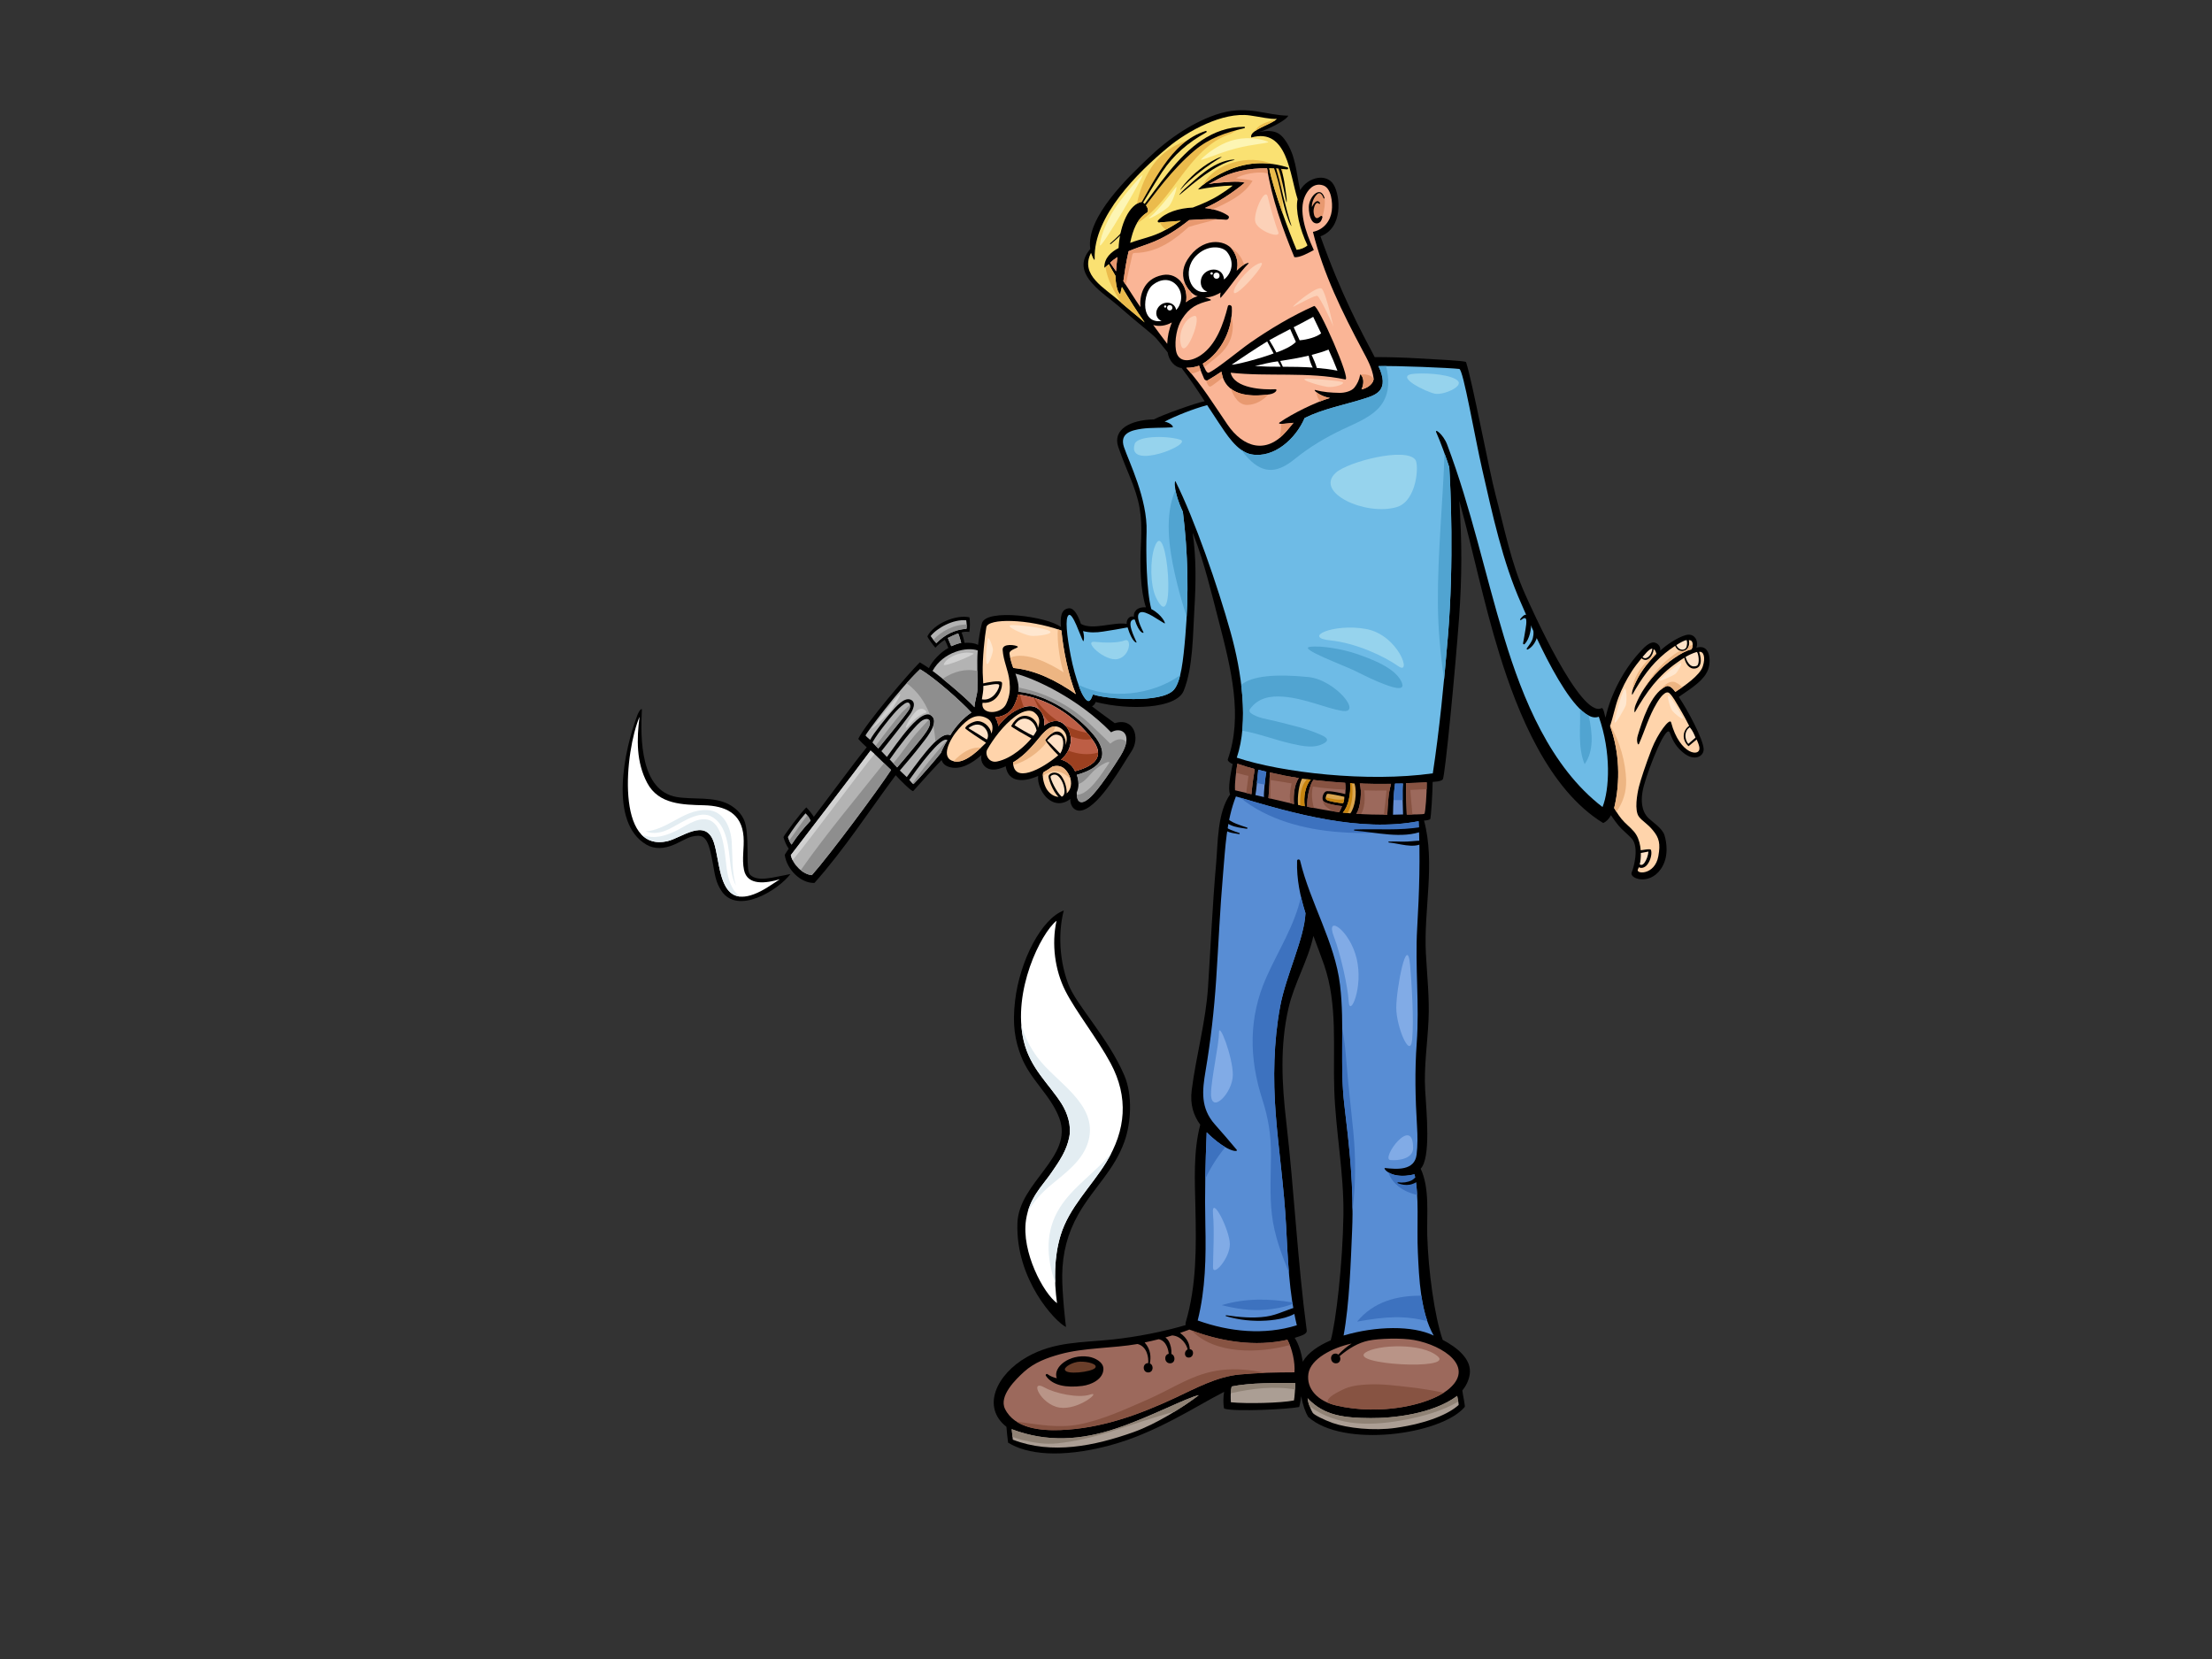<?xml version="1.0" encoding="utf-8"?>
<!-- Generator: Adobe Illustrator 17.0.0, SVG Export Plug-In . SVG Version: 6.00 Build 0)  -->
<!DOCTYPE svg PUBLIC "-//W3C//DTD SVG 1.1//EN" "http://www.w3.org/Graphics/SVG/1.1/DTD/svg11.dtd">
<svg version="1.1" id="Layer_1" xmlns="http://www.w3.org/2000/svg" xmlns:xlink="http://www.w3.org/1999/xlink" x="0px" y="0px"
	 width="800px" height="600px" viewBox="0 0 800 600" enable-background="new 0 0 800 600" xml:space="preserve">
<rect x="0" y="0" width="800" height="600" fill="#333333" stroke="none"/>
<g>
	<path d="M617.733,242.23c1.119-2.824,0.974-9.59-4.234-7.959c0.885-1.884-0.28-5.556-3.863-4.565
		c-2.834,0.782-6.889,3.417-9.191,5.628c0.154-1.18-0.378-2.301-1.69-2.84c-2.139-0.889-4.891,2.48-6.026,3.726
		c-5.383,5.903-10.287,14.953-12.058,23.349c-0.282-0.551-0.712-3.834-1.462-3.452c-7.557,3.824-25.377-36.232-27.583-41.118
		c-5.105-11.307-7.517-23.84-10.687-35.826c-2.469-9.347-8.408-41.183-10.724-48.213c-0.167-0.512-12.159-1.049-17.443-1.357
		c-5.216-0.306-10.38-0.464-15.599-0.455c-5.04-9.544-12.292-23.064-19.602-43.682c8.102-2.941,7.301-14.345,4.778-18.636
		c-2.523-4.29-9.31-2.89-12.134,1.955c-1.469-6.504-1.525-12.765-5.631-18.377c-1.465-1.995-3.549-3.839-9.241-2.643
		c2.698-0.743,9.667-4.019,10.58-5.921c-7.836-0.107-14.248-3.684-24.211-0.976c-4.992,1.357-10.2,4.073-13.891,6.408
		c-4.542,2.873-8.784,6.278-12.648,9.991c-6.717,6.454-22.562,21.258-20.853,32.784c-3.697,4.335-2.997,8.278,0.742,12.488
		c2.985,3.362,7.02,5.95,10.364,8.948c4.57,4.095,11.158,9.196,12.522,10.665c1.365,1.467,3.303,4.084,4.361,5.307
		c0.419,2.985,2.634,5.432,5.003,5.631c3.015,3.867,5.709,7.934,8.374,12.025c-3.214,0.584-15.568,5.037-18.366,6.569
		c-8.507,0.178-15.064,3.627-12.861,10.025c1.963,5.7,3.75,9.485,5.293,13.561c3.194,8.443,3.247,13.718,2.839,22.465
		c-0.314,6.653-0.195,15.55,1.838,21.914c-3.652-0.242-4.557,2.083-4.325,3.389c-2.144-0.522-2.76,1.705-2.609,2.601
		c-4.829-0.789-12.259,2.406-16.567,0.007c-0.976-2.912-2.444-5.956-4.506-5.634c-2.795,0.434-2.965,3.37-2.694,6.785
		c-4.809-3.843-27.165-6.869-28.615-1.341c-0.733,2.787-1.15,5.896-1.369,7.769c-1.194-0.603-2.817-0.862-4.917-0.728
		c-0.189-1.125-0.675-2.926-1.095-3.744c0.937-0.394,2.038-0.263,2.837-0.209c0.267-0.968,0.3-4.237,0.042-5.286
		c-4.859-1.07-12.849,2.279-15.189,6.847c-0.139,0.27,2.092,3.33,2.868,4.146c0.808-0.851,2.202-2.177,3.427-2.846
		c0.388,0.751,0.98,2.13,1.27,2.946c-2.877,1.54-5.889,4.752-7.028,7.29c-0.625-0.478-2.472-1.59-3.303-2.104
		c-3.843,3.801-19.677,22.245-22.257,27.691c0.771,0.899,2.141,2.212,3.078,3.039c-4.606,5.584-14.728,19.462-19.142,25.139
		c-0.701-1.066-1.822-2.569-2.733-3.397c-2.159,2.136-7.168,8.845-8.252,10.726c0.384,1.456,1.049,2.976,1.9,4.215
		c-0.52,0.768-1.1,1.632-1.434,2.217c0.731,5.364,5.901,10.349,10.742,10.156c10.762-12.056,20.16-26.581,29.378-38.949
		c1.568,1.727,5.959,6.165,6.367,5.704c3.235-3.642,6.867-7.681,10.237-11.186c0.333,1.036,1.063,1.898,2.457,2.399
		c4.159,1.487,8.626-1.241,11.969-4.208c-0.355,1.654,0.171,3.425,1.73,4.518c1.805,1.265,4.272,0.655,6.141-0.074
		c0.297-0.116,0.593-0.271,0.885-0.403c0.936,6.109,6.698,5.756,11.745,3.496c-0.32,2.723,1.201,5.814,2.612,7.374
		c2.656,2.933,6.012,3.293,9.008,0.972c-0.098,2.629,1.697,4.913,4.535,4.036c6.533-2.017,14.385-16.478,17.602-21.291
		c3.162-4.733,1.033-12.385-6.05-10.16c-2.477-1.776-7.346-5.366-8.238-6.096c0.004-0.004,0.005-0.004,0.005-0.005
		c0.64-0.282,1.195-1.08,1.323-1.578c12.038,3.111,29.196,2.509,31.842-4.06c3.39-8.412,3.294-20.165,3.847-29.359
		c0.56-9.266,0.731-18.618-0.614-27.746c0.125,0.307,0.264,0.611,0.385,0.921c3.911,10.128,6.415,20.835,9.142,31.336
		c4.404,16.971,8.671,34.11,3.185,49.646c-0.199,0.562,1.018,1.53,1.761,1.654c-0.67,3.207-1.856,8.978-0.928,11.034
		c-4.65,6.624-4.387,17.374-5.058,24.989c-1.322,14.878-1.953,29.751-2.923,44.645c-0.82,12.68-4.318,24.802-5.906,37.336
		c-0.667,5.248,0.679,9.186,3.085,12.506c-2.57,9.772-1.951,20.334-1.739,30.335c0.294,13.95,0.453,27.626-3.518,41.138
		c-0.103,0.343-0.093,0.678-0.036,0.994c-7.941,2.348-17.38,4.239-26.45,5.205c-11.027,1.172-21.054,0.69-30.98,6.355
		c-10.931,6.237-16.524,18.035-7.374,25.221c0.005,0.611,0.423,4.559,0.591,5.716c6.787,4.29,19.134,5.625,36.289,1.144
		c17.153-4.482,31.762-14.4,41.85-19.503c-0.32,1.827-0.389,4.387,0.001,6.056c3.744,1.257,23.564,0.19,27.146-0.573
		c0.332-1.038,0.578-2.941,0.754-3.908c0.538,3.221,1.513,5.815,2.455,7.437c12.535,11.443,48.165,6.53,56.647-3.529
		c0.247-0.296-0.472-3.339-0.858-5.957c1.344-1.664,2.313-3.568,2.669-5.798c0.894-5.595-4.747-9.891-9.776-12.54
		c-2.995-8.725-5.187-25-5.573-37.678c-0.23-7.622,0.968-17.013-2.37-24.21c3.731-4.05,2.1-20.229,1.618-28.396
		c-0.491-8.378,0.823-16.901,1.211-25.266c0.384-8.063-0.524-16.124-0.954-24.174c-0.852-15.865,3.503-32.518-0.671-48.084
		c0.818,0.003,1.909-0.227,2.221-0.5c0.291-0.248,0.867-9.476,0.9-13.486c0.479-0.033,2.867-0.081,3.657-0.877
		c0.786-0.799,4.518-39.516,5.905-58.618c1.055-14.498,1.057-27.218,0.083-42.136c5.194,18.901,8.706,36.663,14.498,55.395
		c6.586,21.303,17.745,49.015,37.543,61.13c1.096-0.493,2.071-1.48,2.802-2.838c0.956,1.431,2.557,3.686,3.766,4.868
		c1.409,1.371,2.417,2.147,3.75,3.595c2.848,3.101,0.569,11.019-0.001,12.15c-1.119,2.21,6.155,5,10.473-1.085
		c3.071-4.332,2.142-9.843,1.35-12.337c-0.793-2.497-4.349-4.754-5.818-6.168c-1.907-1.836-3.31-5.634-1.582-11.819
		c2.018-7.227,8.114-22.454,9.363-19.02c1.247,3.436,2.558,5.306,4.812,7.181c4.025,3.348,7.534,1.384,7.409-1.33
		c-0.164-3.551-5.855-14.233-8.996-18.82C612.8,248.212,616.302,245.849,617.733,242.23z M468.244,483.854
		c2.185-0.737,4.553-1.242,4.351-2.738c-3.333-24.932-4.513-50.351-7.397-75.353c-1.597-13.839-2.333-27.465,0.809-41.179
		c2.052-8.974,7.067-17.158,9.004-26.095c1.289,3.451,2.622,6.903,3.845,10.405c5.007,14.382,3.182,30.235,3.696,45.203
		c0.519,15.244,3.532,30.095,3.313,45.315c-0.257,17.694-2.694,38.657-4.595,45.338c-4.321,1.867-8.255,4.437-10.089,7.75
		C470.661,489.43,469.815,486.27,468.244,483.854z"/>
	<path fill="#FFE2C7" d="M613.614,235.807c0.45-0.136,1.158,3.115,0.45,4.58c-0.302,0.629-1.372,0.686-1.943,0.566
		c-0.601-0.124-1.062-0.614-1.433-1.074c-0.503-0.631-0.855-1.469-1.082-2.297C610.773,236.9,612.098,236.265,613.614,235.807z"/>
	<path fill="#FFE2C7" d="M609.986,231.491c0.297,0.897,0.165,1.549,0.001,2.307c-0.253,1.179-1.555,1.425-2.481,0.931
		c-0.563-0.304-0.978-0.828-1.254-1.413C607.555,232.495,609.022,231.623,609.986,231.491z"/>
	<path fill="#FFE2C7" d="M597.572,234.529c-0.253,2.859-2.523,4.339-3.517,3.076c0.516-0.613,1.02-1.188,1.479-1.684
		C596.219,235.181,597.039,234.624,597.572,234.529z"/>
	<path fill="#FAE172" d="M404.864,108.896c-5.249-4.723-14.438-9.381-10.267-17.453c0.178,0.627,1.365,3.689,1.309,2.059
		c-0.505-15.252,15.664-31.178,26.362-40.089c7.376-6.146,20.034-12.994,29.696-11.673c3.975,0.543,7.33,1.426,9.828,1.248
		c-1.589,1.915-10.206,4.075-9.242,6.736c13.041-3.663,13.912,13.474,16.749,22.325c-0.874,3.842,0.753,10.809,3.568,16.705
		c-0.883,0.841-2.547,1.493-3.943,1.602c-2.361-5.541-8.313-21.292-9.891-29.478c2.097,0.037,4.23,0.167,6.419,0.375
		c0.493,0.045,0.607-0.618,0.137-0.759c-10.24-3.125-18.859-1.079-27.276,4.1c-2.921,1.797-5.405,4.046-4.878,3.939
		c3.655-0.756,8.534-1.359,12.259-1.433c0.633-0.01-4.606,3.354-4.513,3.295c-3.242,2.07-6.491,3.421-9.787,4.667
		c-4.983,0.212-9.896,1.723-12.603,4.697c-0.255,0.282,0.014,0.705,0.357,0.685c2.667-0.159,5.286-0.381,7.897-0.597
		c-2.125,1.357-4.28,2.663-6.497,3.826c-3.726,1.947-7.886,2.701-11.81,4.159c0.987-4.671,2.475-8.696,6.017-10.901
		c1.396-0.867-0.914-4.343-2.373-3.819c-4.975,1.789-7.524,9.971-7.83,16.586c-2.737,1.456-5.151,3.58-5.154,7.009
		c0,0.353,0.964-0.653,1.608-1.141c0.76,1.398,1.617,2.782,2.408,4.174c0.168,5.49,1.655,6.955,1.767,6.502
		c0.201-0.809,0.403-1.719,0.571-2.457c2.597,4.357,5.304,8.677,8.228,12.831C410.988,113.987,407.8,111.538,404.864,108.896z"/>
	<path fill="#EBBB4C" d="M416.306,60.703c-2.572,4.042-4.166,8.433-5.149,13.017c0.391-0.245,0.797-0.455,1.225-0.608
		c0.176-0.062,0.365-0.052,0.558-0.009c1.917-2.89,3.729-5.837,5.516-8.847c2.512-4.232,5.175-8.302,8.956-11.485
		c1.215-1.022,2.549-1.878,3.924-2.675C425.303,51.955,419.995,54.908,416.306,60.703z"/>
	<path fill="#EBBB4C" d="M426.751,64.303c4.979-6.641,10.458-13.39,18.32-15.899c1.11-0.696,2.245-1.352,3.427-1.937
		c-3.963-1.149-10.195,2.097-12.696,3.784c-3.989,2.691-7.605,5.954-10.808,9.561c-3.964,4.466-7.205,9.474-10.564,14.392
		c0.73,0.959,1.101,2.246,0.325,2.727c-1.608,1.001-2.777,2.391-3.684,4.033c1.756-1.229,3.475-2.512,5.073-3.958
		C420.252,73.285,423.438,68.726,426.751,64.303z"/>
	<path fill="#EBBB4C" d="M421.639,83.063c1.833-1.008,3.635-2.086,5.407-3.216c-2.484,0.207-4.98,0.413-7.513,0.572
		C419.843,81.459,420.73,82.339,421.639,83.063z"/>
	<path fill="#EBBB4C" d="M453.878,47.423c2.093-1.493,5.954-2.82,7.498-4.044C458.209,43.909,454.884,45.179,453.878,47.423z"/>
	<path fill="#EBBB4C" d="M463.962,61.137c-1.667-0.131-3.313-0.231-4.928-0.259c0.824,4.272,2.84,10.602,4.913,16.469
		C463.644,72.018,463.901,66.576,463.962,61.137z"/>
	<path fill="#EBBB4C" d="M434.963,66.969c0.895-0.724,2.073-1.589,3.35-2.375c6.857-4.219,13.848-6.356,21.741-5.316
		C451.765,55.737,439.379,58.851,434.963,66.969z"/>
	<path fill="#EBBB4C" d="M405.182,106.242c-0.112,0.454-1.599-1.011-1.767-6.502c-0.791-1.393-1.648-2.776-2.408-4.174
		c-0.375,0.284-0.853,0.737-1.193,1.002c0.631,4.56,3.186,9.093,5.777,12.959c2.733,2.402,5.638,4.672,8.389,7.088
		c-2.924-4.154-5.631-8.474-8.228-12.831C405.585,104.523,405.383,105.433,405.182,106.242z"/>
	<path fill="#FAB596" d="M404.122,92.977c-0.266,2.099-0.357,3.483-0.483,5.141c-0.662-0.985-1.471-2.116-2.134-3.104
		C402.289,94.247,403.177,93.586,404.122,92.977z"/>
	<path fill="#E89970" d="M404.122,92.977c-0.266,2.099-0.357,3.483-0.483,5.141c-0.662-0.985-1.471-2.116-2.134-3.104
		C402.289,94.247,403.177,93.586,404.122,92.977z"/>
	<path fill="#FAB596" d="M422.139,124.343c-1.708-2.254-3.403-4.518-5.057-6.796c2.119,0.645,4.604,0.282,6.726-0.937
		C422.816,119.042,422.237,121.737,422.139,124.343z"/>
	<path fill="#FFFFFF" d="M418.783,111.317c-1.255,1.886-0.431,4.182,1.325,4.731c-2.024,0.431-4.717-0.128-5.676-3.589
		c-0.707-2.557-0.034-7.432,2.523-9.452c2.687-2.119,6.392-2.663,8.863,0.489c2.189,2.792,1.555,6.626-0.446,8.606
		C424.868,109.025,420.662,108.493,418.783,111.317z"/>
	<path fill="#FAB596" d="M429.065,133.024c1.8,0.025,3.875-0.427,4.591-0.79c0.601,1.876,1.036,2.948,1.842,4.761
		c0.212,0.479,0.874,0.785,1.355,0.509c1.668-0.973,3.291-2.019,4.899-3.092c1.352,8.741,10.048,9.249,17.21,8.238
		c2.675-0.38,3.119-1.916,2.353-1.874c-4.279,0.237-14.916-0.205-16.234-5.981c13.491,1.5,28.077-0.414,41.437,2.437
		c2.364,0.505-9.827-27.184-11.259-26.554c-7.895,3.478-16.093,8.395-23.201,13.339c-3.558,2.478-12.006,9.504-14.868,10.764
		c-0.776,0.342-1.555-1.637-2.194-3.255c6.809-4.047,10.954-12.822,10.497-20.445c-0.046-0.753-1.232-1.069-1.413-0.348
		c-1.622,6.452-4.188,13.825-9.674,17.644c-3.744,2.605-8.417,3.019-9.128-1.794c-0.521-3.504,0.318-8.282,2.2-11.19
		c2.739-4.238,5.371-5.544,10.258-6.737c0.797-0.196-0.804-0.817-1.945-1.026c2.535-0.062,4.92-1.349,5.659-1.828
		c-0.169,0.571-0.243,2.2,0.045,1.875c3.382-3.803,6.567-8.909,10.068-12.409c0.375-0.377-1.371-0.303-4.279,2.563
		c0.611-2.512,0.176-5.067-1.475-7.434c-2.76-3.96-11.189-4.668-16.344,3.483c-4.234,6.693,1.02,12.712,3.703,13.255
		c-1.612,0.49-3.069,1.149-4.237,2.176c0.408-2.359,0.049-5.054-1.668-7.228c-1.449-1.832-3.759-3.206-6.82-2.609
		c-7.146,1.395-8.361,7.767-8,11.586c-2.062-2.941-4.141-6.391-6.165-9.372c0.501-3.543,1.002-6.986,1.902-10.836
		c2.375-1.02,4.853-1.823,7.046-2.615c5.682-2.05,10.31-5.022,14.823-8.629c4.408-0.322,8.819-0.514,13.377-0.142
		c0.722,0.059,1.478-0.943,0.712-1.476c-2.105-1.469-5.121-2.397-8.377-2.767c4.674-1.942,10.265-5.656,14.44-9.15
		c-2.382-0.804-7.41-0.11-10.226,0.081c-1.409,0.092-2.36,0.335-2.692,0.408c-0.431,0.098,0.185-0.084,2.197-1.228
		c6.061-3.443,12.214-4.493,18.771-4.465c1.71,10.811,5.696,22.125,9.867,32.15c2.04,0.217,5.189-1.613,7.042-2.585
		c-3.231-6.922-5.468-14.389-3.231-19.416c0.914-2.047,3.052-5.141,6.605-3.965c2.954,0.978,3.492,6.192,3.116,9.18
		c-0.432,3.437-2.633,6.737-6.815,7.632c3.788,15.272,10.63,29.082,17.921,42.812c1.721,3.236,3.524,6.419,4.024,10.058
		c0.229,1.684-1.867,3.586-4.37,4.108c1.692-3.794-0.431-5.693-0.484-5.366c-0.309,1.887-1.054,3.357-2.051,4.655
		c-1.031,1.341-3.505,1.993-5.472,1.952c-3.085-0.065-5.684-0.231-8.653-1.026c-1.111-0.295,1.19,2.158,5.236,2.874
		c-5.256,1.511-13.696,5.735-18.103,8.787c-1.565,1.088,3.396,0.332,4.914,0.187c-0.618,0.797-1.997,2.413-2.67,3.195
		c-7.151,8.276-15.494,5.806-21.213-2.564C439.125,146.526,434.717,139.349,429.065,133.024z"/>
	<path fill="#E89970" d="M479.034,71.628c-0.043-0.106-0.072-0.225-0.109-0.334c-0.704-2.067-3.115-1.889-4.038-0.034
		c-0.38,0.761-0.613,1.608-0.759,2.446c-0.291,1.674-0.709,4.732,0.648,6.086C477.998,83.008,479.61,74.593,479.034,71.628z"/>
	<path fill="#E89970" d="M409.547,92.047c0.069-0.335,0.417-0.573,0.742-0.572c8.684,0.043,15.287-5.495,19.626-9.393
		c2.684-0.849,7.392-1.976,10.098-2.755c0.042-0.012,0.087-0.024,0.129-0.036c-3.406-0.094-6.751,0.073-10.091,0.315
		c-4.513,3.607-9.141,6.579-14.823,8.629c-2.192,0.792-4.67,1.595-7.046,2.615c-0.9,3.85-1.4,7.293-1.902,10.836
		c0.3,0.442,0.604,0.909,0.905,1.369C407.796,99.357,408.792,95.739,409.547,92.047z"/>
	<path fill="#E89970" d="M438.59,75.721c5.219-2.327,11.432-5.212,14.407-10.318c-1.529-0.623-4.339-0.639-5.967-0.953
		c1.776-1.23,7.906-2.784,11.568-1.689c-0.114-0.631-0.246-1.266-0.345-1.894c-6.557-0.028-12.709,1.022-18.771,4.465
		c-2.013,1.144-2.628,1.326-2.197,1.228c0.332-0.073,1.283-0.315,2.692-0.408c2.816-0.19,7.844-0.885,10.226-0.081
		c-4.174,3.495-9.766,7.209-14.44,9.15C436.738,75.331,437.677,75.51,438.59,75.721z"/>
	<path fill="#E89970" d="M427.267,102.083c1.717,2.174,2.077,4.869,1.668,7.228c0.686-0.604,1.48-1.07,2.34-1.459
		c-0.11-0.839-0.353-1.635-0.7-2.374c-0.631-0.64-1.224-1.443-1.695-2.374c-0.572-0.554-1.221-1.023-1.929-1.38
		C427.058,101.844,427.169,101.959,427.267,102.083z"/>
	<path fill="#E89970" d="M449.96,95.7c-0.961-2.932-2.688-4.934-4.776-6.047c0.232,0.234,0.444,0.48,0.629,0.744
		c1.65,2.367,2.086,4.922,1.475,7.434C448.35,96.783,449.254,96.114,449.96,95.7z"/>
	<path fill="#E89970" d="M443.998,124.79c1.903-3.173,2.292-6.885,1.407-10.399c-0.698,6.717-4.568,13.664-10.407,17.135
		c0.163,0.412,0.335,0.846,0.512,1.261C438.452,130.353,442.015,128.094,443.998,124.79z"/>
	<path fill="#E89970" d="M434.247,133.952c-0.191-0.523-0.381-1.066-0.59-1.718c-0.716,0.364-2.791,0.815-4.591,0.79
		c0.61,0.682,1.199,1.378,1.781,2.079c1.129-0.131,2.256-0.622,3.231-1.106C434.135,133.969,434.192,133.968,434.247,133.952z"/>
	<path fill="#E89970" d="M451.335,146.443c2.909-0.145,5.439-1.681,7.409-3.765c-4.796,0.653-10.218,0.584-13.662-2.169
		C446.225,143.41,447.95,146.609,451.335,146.443z"/>
	<path fill="#E89970" d="M477.433,145.165c1.275-0.5,2.483-0.925,3.553-1.234c-2.325-0.41-4.044-1.387-4.9-2.096
		C476.199,143.124,476.678,144.221,477.433,145.165z"/>
	<path fill="#E89970" d="M495.681,135.982c-1.125-0.609-2.395-0.662-3.639-0.519c0.43,0.216,1.841,2.08,0.37,5.378
		c2.343-0.489,4.305-2.188,4.359-3.784C496.512,136.623,496.166,136.245,495.681,135.982z"/>
	<path fill="#E89970" d="M463.292,153.288c0.097,1.814-0.101,3.551-0.624,5.188c0.832-0.668,1.653-1.443,2.46-2.375
		c0.673-0.782,2.053-2.397,2.67-3.195C466.831,152.996,464.476,153.336,463.292,153.288z"/>
	<path fill="#E89970" d="M438.62,139.299c1.261-0.86,2.44-1.831,3.624-2.795c0.012-0.012,0.026-0.012,0.039-0.021
		c-0.222-0.639-0.412-1.314-0.53-2.072c-1.608,1.073-3.231,2.119-4.899,3.092c-0.231,0.133-0.502,0.126-0.746,0.034
		c0.204,0.54,0.41,1.078,0.7,1.572C437.417,140.14,437.755,139.888,438.62,139.299z"/>
	<path fill="#FFFFFF" d="M463.006,130.549c3.477-0.525,6.926-1.12,10.289-1.924c0.314,1.504,0.736,2.99,1.471,4.311
		c-3.59-0.241-7.196-0.292-10.809-0.298C463.658,131.934,463.323,131.245,463.006,130.549z"/>
	<path fill="#FFFFFF" d="M463.188,132.636c-3.918-0.004-5.413-0.027-9.323-0.247c2.365-0.566,5.848-1.446,8.277-1.708
		C462.492,131.329,462.839,131.984,463.188,132.636z"/>
	<path fill="#FFFFFF" d="M474.378,128.35c2.08-0.538,4.132-1.135,6.105-1.918c1.137,2.515,2.242,5.05,3.228,7.636
		c-2.475-0.503-4.97-0.795-7.473-1.003C475.786,131.442,475.068,129.898,474.378,128.35z"/>
	<path fill="#FFFFFF" d="M470.034,123.077c-0.271-0.57-1.688-3.809-2.158-4.738c2.37-1.228,4.741-2.454,7.063-3.75
		c0.976,2.092,1.876,3.883,2.868,5.971C476.161,121.901,472.897,122.826,470.034,123.077z"/>
	<path fill="#FFFFFF" d="M468.669,123.642c-1.308,1.51-4.915,3.148-7.06,3.835c-0.771-1.518-1.65-2.983-2.535-4.453
		c2.476-1.39,5.007-2.703,7.535-4.009C466.883,119.752,468.34,122.856,468.669,123.642z"/>
	<path fill="#FFFFFF" d="M460.612,127.823c-4.259,1.672-13.775,4.188-15.162,4.073c2.767-1.932,9.1-6.113,12.842-8.408
		C459.054,124.938,459.834,126.379,460.612,127.823z"/>
	<path fill="#FFFFFF" d="M436.663,105.45c-6.014,1.576-9.342-7.389-4.243-12.766c4.16-4.384,9.667-3.693,11.385-1.521
		c2.67,3.373,1.879,7.5-1.107,9.923c-0.389-5.035-7.004-4.418-8.227-0.401C433.954,102.377,434.369,104.804,436.663,105.45z"/>
	<path fill="#FFD4AB" d="M356.731,226.841c0.6-3.283,14.942-3.109,27.147,1.197c0.599,6.754,2.563,16.427,5.216,23
		c-6.869-4.812-14.632-8.732-22.626-9.466c-0.576-1.518-1.266-3.753-1.369-5.226c-0.104-1.473,3.417-1.987,2.988-2.503
		c-0.428-0.52-5.634-1.384-5.468,1.188c0.262,4.073,2.061,7.308,2.479,11.333c0.284,2.724,0.255,5.008-1.195,8.206
		c-1.77,3.897-9.326,4.094-8.563-0.381c6.257,0.468,7.453-6.701,6.982-7.403c-0.634-0.943-5.601,0.109-6.725,0.373
		c-0.074-1.34-0.16-2.659-0.191-3.842C355.287,238.24,356.134,230.126,356.731,226.841z"/>
	<path fill="#FFE2C7" d="M355.645,248.07c1.158-0.087,5.626-1.242,5.746-0.267c0.123,0.976-2.099,5.903-6.281,5.123
		C355.329,251.424,355.718,249.722,355.645,248.07z"/>
	<path fill="#B3B3B3" d="M338.629,232.609c-0.633-0.614-1.473-1.658-2.056-2.575c2.393-2.979,8.22-6.157,12.87-5.694
		c0.162,0.753,0.258,2.488,0.096,3.075C345.208,227.712,341.682,229.542,338.629,232.609z"/>
	<path fill="#B3B3B3" d="M342.781,230.721c0.889-0.475,3.235-1.529,3.785-1.603c0.452,1.048,0.743,2.258,1.067,3.401
		c-1.033,0.132-2.536,0.745-3.589,1.177C343.678,232.924,343.17,231.572,342.781,230.721z"/>
	<path fill="#B3B3B3" d="M353.612,235.258c-0.363,4.773,0.039,9.759-0.123,14.29c-0.07,1.837-1.016,4.241-1.042,6.233
		c-3.231-3.545-11.852-10.715-15.183-13.132C341.192,235.567,349.906,233.837,353.612,235.258z"/>
	<path fill="#B3B3B3" d="M284.948,302.715c1.662-2.643,3.919-5.752,6.367-8.561c0.573,0.527,1.339,1.45,1.835,2.655
		c-2.541,2.764-4.829,5.461-6.875,8.649C285.795,304.827,285.22,303.857,284.948,302.715z"/>
	<path fill="#B3B3B3" d="M293.625,316.506c-3.241-0.218-6.947-3.85-7.617-7.243c6.894-9.042,22.954-29.824,28.849-37.821
		c2.225,1.878,5.836,5.614,7.419,7.022C317.236,286.137,300.089,309.212,293.625,316.506z"/>
	<path fill="#D1D1D1" d="M316.29,272.727c-0.511-0.475-1.003-0.921-1.433-1.285c-5.896,7.997-21.956,28.779-28.849,37.821
		c0.121,0.61,0.355,1.22,0.656,1.821C293.415,303.074,312.495,277.011,316.29,272.727z"/>
	<path fill="#B3B3B3" d="M315.522,268.509c1.237-2.147,2.904-4.385,4.4-6.284c1.812-2.304,4.591-5.936,7.177-7.691
		c2.05-1.394,2.437,0.801,1.774,1.953c-1.236,2.144-8.49,10.736-11.224,14.207C317.417,270.474,315.779,268.892,315.522,268.509z"/>
	<path fill="#B3B3B3" d="M321.775,274.682c2.931-4.295,8.422-11.373,11.188-13.706c1.853-1.56,4.181-1.336,3.127,1.679
		c-0.693,1.993-4.122,5.945-6.52,8.864c-1.462,1.775-3.575,4.312-5.103,6.03C323.655,276.698,322.587,275.525,321.775,274.682z"/>
	<path fill="#B3B3B3" d="M325.439,278.665c2.289-2.68,5.34-6.248,7.487-9.058c1.473-1.924,6.367-7.498,4.476-10.192
		c-3.56-5.072-13.158,9.722-16.645,14.349c-0.616-0.62-1.358-1.48-1.992-2.09c3.242-4.098,7.049-8.846,10.381-13.351
		c0.8-1.085,2.661-4.53-0.043-5.354c-2.172-0.661-4.984,2.414-7.211,5.039c-1.182,1.388-5.926,7.042-7.179,9.562
		c-0.358-0.318-1.682-1.383-1.661-1.599c0.06-0.622,12.277-16.986,19.688-23.926c4.952,2.764,15.025,11.746,18.594,15.664
		c-2.685,1.692-5.815,5.043-7.643,8.187c-3.397-1.602-9.3,6.288-15.745,15.148C327.118,280.199,326.256,279.516,325.439,278.665z"/>
	<path fill="#B3B3B3" d="M340.294,272.3c-2.249,2.83-7.331,8.707-9.916,11.284c-0.425-0.196-1.086-0.958-1.504-1.523
		c7.44-10.522,12.423-15.736,13.775-14.328C341.915,268.786,340.823,270.91,340.294,272.3z"/>
	<path fill="#FFD4AB" d="M345.17,275.372c-5.373-1.033-1.715-8.078,1.57-11.781c3.284-3.704,6.33-5.771,10.022-3.914
		c2.441,1.228,2.516,3.725,1.807,5.662c-0.569-3.089-3.317-4.608-5.117-4.539c-1.243,0.048-4.117,1.381-4.391,2.597
		c0.686,0.731,5.112,3.642,7.557,5.233C352.569,272.687,348.581,276.026,345.17,275.372z"/>
	<path fill="#FFE2C7" d="M350.238,263.344c4.942-3.874,8.331,1.997,6.661,4.127C355.868,266.819,351.948,264.338,350.238,263.344z"
		/>
	<path fill="#FFD4AB" d="M360.583,275.413c-3.077,0.629-4.466-2.716-3.532-4.338c2.118-3.677,5.693-8.684,10.095-11.953
		c1.84-1.369,4.961-2.981,6.945-1.464c2.269,1.742,1.955,3.813,1.265,5.606c0.041-3.518-6.01-7.481-9.654-0.664
		c-0.137,0.256,4.961,3.127,7.315,4.445C371.061,269.394,366.114,274.29,360.583,275.413z"/>
	<path fill="#FFE2C7" d="M374.903,264.223c-0.331,0.654-0.711,1.292-1.155,1.9c-2.132-0.949-4.678-2.48-6.818-3.831
		C369.483,258.009,374.146,259.985,374.903,264.223z"/>
	<path fill="#FFD4AB" d="M366.392,275.734c3.191-1.932,5.668-4.331,8.402-7.619c2.733-3.29,5.699-7.428,9.405-4.331
		c1.991,1.669,1.803,3.995,1.147,5.686c0.207-1.436-0.188-2.958-1.174-4.044c-2.079-2.291-4.993,0.514-6.178,2.245
		c-0.102,0.15,2.902,3.763,4.731,5.485C376.427,278.462,366.595,283.4,366.392,275.734z"/>
	<path fill="#FFE2C7" d="M383.441,272.546c-1.374-1.388-3.094-3.269-4.732-4.722c1.432-1.608,2.79-2.855,4.802-1.677
		C384.927,266.977,384.885,270.394,383.441,272.546z"/>
	<path fill="#FFE2C7" d="M383.99,288.135c-2-1.709-3.987-6.19-4.056-7.165c-0.032-0.439,1.101-1.115,2.133-0.695
		c1.03,0.419,2.137,2.143,2.611,3.825C385.228,286.048,385.091,287.788,383.99,288.135z"/>
	<path fill="#FFD4AB" d="M385.795,286.961c0.036-2.133-0.635-4.39-1.811-6.106c-1.344-1.958-3.982-1.764-4.738-0.304
		c-0.334,0.646,1.533,5.821,3.598,7.637c-1.534-0.04-3.005-1.005-4.071-2.446c-0.944-1.285-2.005-4.493-1.483-6.373
		c1.186-0.671,2.322-1.4,3.362-2.15c2.461-0.675,4.155,0.134,5.558,2.311C387.741,281.902,387.92,284.966,385.795,286.961z"/>
	<path fill="#EDB582" d="M383.877,228.037c-0.43-0.154-0.867-0.286-1.302-0.428c-0.365,4.416,0.909,12.472,2.112,15.558
		c-4.71-3.017-13.55-7.769-19.348-5.325c0.275,1.259,0.724,2.666,1.128,3.729c7.994,0.734,15.756,4.654,22.626,9.466
		C386.441,244.464,384.476,234.792,383.877,228.037z"/>
	<path fill="#EDB582" d="M344.878,275.287c0.103,0.026,0.183,0.063,0.293,0.085c2.905,0.556,6.228-1.786,9.654-4.999
		C350.78,270.103,347.609,272.465,344.878,275.287z"/>
	<path fill="#EDB582" d="M378.517,268.451c-0.34-0.438-0.549-0.739-0.522-0.781c0.585-0.854,1.591-1.969,2.711-2.604
		c0.397-0.767,0.735-1.555,1.022-2.356c-2.601-0.131-4.835,2.881-6.933,5.405c-2.734,3.288-5.211,5.687-8.402,7.619
		c0.009,0.354,0.06,0.651,0.109,0.953C371.082,275.385,375.457,272.366,378.517,268.451z"/>
	<path fill="#EDB582" d="M383.847,279.404c1.348,0.559,2.445,1.385,3.33,2.392c-0.191-0.786-0.508-1.556-0.966-2.265
		c-1.402-2.177-3.096-2.985-5.558-2.311c-1.04,0.749-2.176,1.479-3.362,2.15c-0.104,0.376-0.131,0.807-0.123,1.263
		C379.088,279.175,381.434,278.4,383.847,279.404z"/>
	<path fill="#FFFFFF" d="M388.129,277.686c-0.976-1.359-2.689-2.599-4.378-2.955c0.498-0.454,0.945-0.888,1.268-1.264
		c3.041-3.518,3.289-9.265-0.899-12.038c-1.993-1.318-4.495-0.565-6.495,0.985c0.486-3.717-1.658-7.663-6.17-6.935
		c-3.828,0.614-7.781,3.544-10.44,7.114c-0.036-1.131-0.341-2.214-1.087-3.141c2.703-0.278,5.269-1.374,6.656-3.967
		c0.736-1.387,1.296-2.805,1.598-4.312c7.891,1.013,14.923,4.521,20.983,9.828c2.369,2.071,4.522,4.481,6.333,7.051
		c4.739,6.728-1.82,9.547-6.686,10.851C388.592,278.49,388.404,278.066,388.129,277.686z"/>
	<path fill="#BD5E45" d="M388.129,277.686c-0.976-1.359-2.689-2.599-4.378-2.955c0.498-0.454,0.945-0.888,1.268-1.264
		c3.041-3.518,3.289-9.265-0.899-12.038c-1.993-1.318-4.495-0.565-6.495,0.985c0.486-3.717-1.658-7.663-6.17-6.935
		c-3.828,0.614-7.781,3.544-10.44,7.114c-0.036-1.131-0.341-2.214-1.087-3.141c2.703-0.278,5.269-1.374,6.656-3.967
		c0.736-1.387,1.296-2.805,1.598-4.312c7.891,1.013,14.923,4.521,20.983,9.828c2.369,2.071,4.522,4.481,6.333,7.051
		c4.739,6.728-1.82,9.547-6.686,10.851C388.592,278.49,388.404,278.066,388.129,277.686z"/>
	<path fill="#9C4020" d="M374.25,252.535c-0.131-0.039-0.258-0.088-0.391-0.128c1.438,3.214,3.252,6.362,5.661,8.878
		c1.048-0.459,2.139-0.644,3.169-0.438C379.393,258.682,376.528,255.855,374.25,252.535z"/>
	<path fill="#9C4020" d="M390.394,264.402c-1.812-0.511-3.54-1.219-5.185-2.071c1.108,1.104,1.746,2.476,1.967,3.934
		c2.504,0.982,5.313,1.582,7.726,0.989c-0.569-0.767-1.177-1.511-1.802-2.243C392.056,264.835,391.108,264.602,390.394,264.402z"/>
	<path fill="#9C4020" d="M368.96,251.302c-0.262-0.04-0.517-0.098-0.779-0.131c-0.302,1.506-0.862,2.925-1.598,4.312
		c-1.387,2.593-3.953,3.689-6.656,3.967c0.746,0.927,1.052,2.01,1.087,3.141c2.393-3.21,5.832-5.888,9.284-6.847
		C369.69,254.285,369.237,252.797,368.96,251.302z"/>
	<path fill="#9C4020" d="M386.333,271.46c-0.35,0.716-0.787,1.395-1.314,2.006c-0.322,0.376-0.77,0.81-1.268,1.264
		c1.689,0.357,3.402,1.596,4.378,2.955c0.275,0.38,0.463,0.804,0.683,1.216c3.715-0.994,8.399-2.881,8.308-6.708
		C393.617,273.191,389.894,272.802,386.333,271.46z"/>
	<path fill="#B3B3B3" d="M401.843,264.844c3.598-2.172,8.45,0.417,3.392,8.541c-2.394,3.842-7.976,12.387-11.138,15.17
		c-3.165,2.78-4.767,1.67-4.689-1.947c0.903-2.009,0.797-4.288,0.027-6.385c9.031-2.526,12.263-7.231,5.864-14.732
		c-5.953-6.98-16.33-14.181-26.975-15.325c0.286-2.309-0.407-4.696-1.084-6.54C373.972,245.267,389.937,252.543,401.843,264.844z"/>
	<path fill="#8E8E8E" d="M337.58,231.432c0.363,0.454,0.732,0.872,1.049,1.177c3.052-3.067,6.579-4.897,10.91-5.194
		c0.083-0.302,0.097-0.913,0.07-1.538C345.235,225.751,340.255,228.34,337.58,231.432z"/>
	<path fill="#8E8E8E" d="M342.781,230.721c0.889-0.475,3.235-1.529,3.785-1.603c0.452,1.048,0.743,2.258,1.067,3.401
		c-1.033,0.132-2.536,0.745-3.589,1.177C343.678,232.924,343.17,231.572,342.781,230.721z"/>
	<path fill="#8E8E8E" d="M340.94,245.508c3.944,3.189,9.152,7.689,11.507,10.273c0.027-1.991,0.973-4.396,1.042-6.233
		c0.078-2.205,0.027-4.521-0.006-6.865C349.269,241.695,344.776,242.863,340.94,245.508z"/>
	<path fill="#8E8E8E" d="M285.424,304.001c0.267,0.573,0.569,1.086,0.852,1.457c2.046-3.188,4.334-5.885,6.875-8.649
		c-0.322-0.781-0.755-1.429-1.177-1.939C289.672,297.807,287.649,300.992,285.424,304.001z"/>
	<path fill="#8E8E8E" d="M289.597,314.705c1.254,1.019,2.676,1.712,4.028,1.801c6.464-7.294,23.611-30.37,28.651-38.043
		c-0.613-0.545-1.537-1.445-2.559-2.444C309.545,288.815,299.019,301.32,289.597,314.705z"/>
	<path fill="#8E8E8E" d="M326.14,257.696c-3.275,3.903-6.378,7.961-9.46,12.049c0.439,0.438,0.859,0.846,0.97,0.949
		c2.734-3.472,9.988-12.063,11.224-14.207c0.273-0.474,0.354-1.113,0.232-1.615C328.103,255.8,327.124,256.749,326.14,257.696z"/>
	<path fill="#8E8E8E" d="M335.918,260.3c-1.521,1.629-3.034,3.268-4.502,4.944c-2.941,3.359-5.377,7.418-8.37,10.786
		c0.495,0.534,0.994,1.07,1.42,1.519c1.529-1.718,3.642-4.255,5.103-6.03c2.398-2.919,5.827-6.871,6.52-8.864
		C336.525,261.409,336.366,260.662,335.918,260.3z"/>
	<path fill="#8E8E8E" d="M332.741,242.045c-1.471,1.377-3.131,3.127-4.848,5.051c3.949,2.906,6.726,6.881,8.422,11.423
		c0.404,0.158,0.771,0.445,1.087,0.897c0.583,0.83,0.519,1.936,0.11,3.123c0.417,1.841,0.677,3.741,0.794,5.671
		c2.131-1.994,3.977-2.977,5.386-2.313c1.829-3.144,4.959-6.494,7.643-8.187C347.765,253.791,337.692,244.808,332.741,242.045z"/>
	<path fill="#8E8E8E" d="M330.035,283.351c0.123,0.102,0.24,0.186,0.344,0.233c2.585-2.576,7.667-8.454,9.916-11.284
		c0.529-1.39,1.621-3.514,2.355-4.568c-0.03-0.029-0.069-0.04-0.099-0.062C338.076,272.641,333.816,277.796,330.035,283.351z"/>
	<path fill="#8E8E8E" d="M401.526,268.963c-0.799-0.895-4.604-4.515-7.833-7.581c-1.493-1.417-5.71-4.959-9.999-7.209
		c-4.985-2.615-8.36-4.086-15.323-5.525c0.022,0.507,0.015,1.012-0.048,1.516c10.645,1.144,21.022,8.345,26.975,15.325
		c6.4,7.501,3.168,12.206-5.864,14.732c0.404,1.099,0.619,2.246,0.609,3.381c2.528-0.957,3.894-3.312,5.76-5.022
		c2.315-2.121,6.285-4.018,5.197-2.431c-2.663,3.889-7.38,11.445-11.574,11.274c0.175,2.947,1.76,3.686,4.67,1.131
		c3.162-2.783,8.744-11.328,11.138-15.17c1.239-1.991,1.849-3.623,2.059-4.957C406.617,267.207,404.303,266.596,401.526,268.963z"/>
	<path fill="#AB9E94" d="M410.006,517.929c-14.031,4.999-29.634,8.234-43.706,2.746c-0.09-1.121-0.313-2.557-0.406-3.795
		c12.899,4.916,25.259,3.911,37.607-0.191c12.347-4.097,25.731-11.253,30.069-12.11
		C428.387,508.583,418.301,514.974,410.006,517.929z"/>
	<path fill="#AB9E94" d="M445.166,507.153c-0.088-1.474-0.185-3.764,0.286-5.723c6.952-1.391,15.665-1.238,22.996-1.238
		c0.015,1.546-0.247,5.347-0.472,6.295C463.3,507.447,450.822,507.725,445.166,507.153z"/>
	<path fill="#9C695C" d="M448.314,497.104c-8.304,0.782-16.033,5.061-23.476,8.529c-13.141,6.125-26.7,11.005-41.297,11.566
		c-6.918,0.267-16.503-0.464-20.053-7.617c-2.352-4.734,3.957-10.802,6.897-13.476c3.697-3.353,8.338-5.057,13.049-6.348
		c8.673-2.384,19.097-2.123,27.987-3.684c3.519,0.949,4.033,5.015,3.837,6.924c-0.003,0-0.006-0.004-0.014-0.004
		c-2.15,0-2.128,3.37,0.021,3.37c1.91,0,2.095-2.648,0.607-3.242c0.386-2.167,0.45-4.948-1.892-7.604
		c1.701-0.35,3.403-0.749,5.098-1.177c2.899,0.592,3.524,4.163,3.605,5.284c-1.85,0.361-1.613,3.432,0.485,3.432
		c1.997,0,2.072-2.775,0.483-3.374c0.102-1.643-0.234-3.333-1.034-4.758c-0.242-0.43-0.65-0.859-1.126-1.215
		c0.824-0.226,1.629-0.487,2.445-0.737c3.509,0.241,5.349,3.652,5.579,5.072c-1.345,0.569-1.332,2.939,0.395,2.939
		c1.888,0,2.156-2.862,0.386-3.034c-0.085-1.793-0.777-3.879-3.51-5.886c1.129-0.387,2.253-0.774,3.357-1.208
		c11.158,4.329,23.685,6.334,35.453,3.699c1.721,3.046,2.851,8.196,2.564,11.77C461.545,496.337,454.905,496.483,448.314,497.104z"
		/>
	<path fill="#AB9E94" d="M504.835,516.402c-8.08,1.177-17.6,0.073-22.843-1.757c-3.015-1.056-6.753-2.915-7.227-3.677
		c-0.47-0.763-1.792-3.531-1.847-5.274c5.994,6.417,13.477,7.11,22.771,7.18c8.076,0.062,22.435-1.434,31.32-8.025
		c0.163,0.969,0.54,2.444,0.54,3.258C524.157,511.251,516.616,514.685,504.835,516.402z"/>
	<path fill="#8F8275" d="M369.538,520.765c4.214,0.986,8.503,1.702,12.764,1.252c6.587-0.695,13.011-2.242,19.329-4.223
		c7.73-2.426,15.356-5.198,23.174-7.259c3.465-2.117,6.56-4.252,8.766-5.956c-4.338,0.857-17.721,8.013-30.069,12.11
		c-12.348,4.102-24.709,5.107-37.607,0.191c0.066,0.877,0.195,1.852,0.299,2.745C367.299,520.039,368.417,520.411,369.538,520.765z"
		/>
	<path fill="#8F8275" d="M468.369,502.533c0.052-0.914,0.085-1.776,0.079-2.341c-7.331,0-16.044-0.153-22.996,1.238
		c-0.188,0.782-0.264,1.607-0.305,2.421C452.783,502.236,460.641,501.153,468.369,502.533z"/>
	<path fill="#8F8275" d="M508.78,513.351c6.318-1.244,12.962-3.111,18.628-6.435c-0.125-0.704-0.297-1.475-0.398-2.067
		c-8.885,6.592-23.243,8.087-31.32,8.025c-9.295-0.07-16.777-0.763-22.771-7.18c0.027,0.857,0.36,1.958,0.748,2.95
		C484.026,516.19,496.658,515.736,508.78,513.351z"/>
	<path fill="#9C695C" d="M523.346,502.869c-6.808,5.233-23.884,9.146-39.917,5.483c-6.954-1.59-11.036-6.15-10.228-11.542
		c0.81-5.393,8.694-9.396,15.643-10.901c-1.781,1.131-3.388,2.499-4.805,4.007c-0.273-0.215-0.607-0.372-1.041-0.372
		c-2.254,0-2.069,3.527,0.167,3.527c1.509,0,1.904-1.563,1.345-2.607c3.384-2.855,6.701-4.818,10.402-5.606
		c3.704-0.786,12.011-1.027,16.523-0.215C521.988,486.552,534.148,494.564,523.346,502.869z"/>
	<path fill="#875342" d="M466.473,486.444c-0.271-0.676-0.56-1.326-0.877-1.888c-11.487,2.574-23.692,0.716-34.648-3.4
		C439.283,489.886,455.256,489.541,466.473,486.444z"/>
	<path fill="#875342" d="M441.71,495.494c-9.992,1.137-17.445,6.626-26.408,10.548c-7.939,3.473-16.593,7.51-25.123,9.139
		c-7.561,1.44-15.03-0.044-22.536-1.04c4.502,2.906,10.894,3.25,15.898,3.057c14.597-0.561,28.156-5.441,41.297-11.566
		c7.443-3.469,15.172-7.747,23.476-8.529c3.065-0.288,6.14-0.467,9.219-0.587C452.318,495.388,446.983,494.893,441.71,495.494z"/>
	<path fill="#875342" d="M509.789,501.693c-4.831-0.534-9.921-1.239-14.791-0.997c-3.162,0.158-6.739,0.464-9.604,1.998
		c-1.193,0.638-5.475,2.521-5.218,4.291c0.016,0.11-0.003,0.208-0.015,0.309c1.003,0.428,2.09,0.79,3.268,1.059
		c15.174,3.466,31.27,0.143,38.723-4.657C518.056,502.86,513.94,502.15,509.789,501.693z"/>
	<path fill="#588DD4" d="M518.522,483.038c-7.563-3.735-20.969-3.488-32.589-0.025c2.112-11.6,2.6-26.646,3.088-38.235
		c0.647-15.376-0.96-29.75-2.801-45.033c-1.742-14.409,0.144-29.02-1.573-43.479c-1.836-15.474-10.81-29.766-14.437-44.982
		c-0.14-0.596-1.081-0.624-1.102,0.047c-0.204,6.64,1.126,12.854,3.034,18.939c-0.427,9.202-7.095,22.589-9.158,33.719
		c-2.357,12.732-2.603,26.103-1.595,39c1.053,13.444,3.035,26.736,3.736,40.221c0.628,12.038,1.058,24.324,3.89,36.095
		c-11.794,3.655-24.368,2.374-35.851-1.736c2.826-11.297,3.034-22.865,2.77-34.499c-0.254-11.286,0.019-22.339,0.483-33.54
		c7.512,7.381,11.602,7.196,10.857,6.304c-2.585-3.098-5.204-6.144-7.88-9.157c-5.291-5.961-4.59-12.237-3.381-19.399
		c1.84-10.88,3.093-21.884,3.825-32.899c0.854-12.84,1.387-25.667,2.512-38.497c0.818-9.379,1.176-19.025,4.639-27.841
		c20.419,6.107,44.724,13.074,66.072,8.963c0.646,13.031,0.247,25.649-0.517,38.677c-0.809,13.848,0.856,27.625-0.162,41.498
		c-0.754,10.255-0.507,20.064,0.113,30.304c0.202,3.302,0.243,6.79-0.153,10.068c-0.714,5.921-7.139,5.354-11.465,4.883
		c-0.834-0.09,2.039,4.342,10.702,2.278c1.818,7.736,0.762,18.848,1.21,28.241C513.23,462.367,513.692,474.54,518.522,483.038z"/>
	<path fill="#3D72BF" d="M460.008,439.338c0.858,7.331,3.399,14.134,6.146,20.882c-0.474-5.674-0.735-11.369-1.029-17.011
		c-0.701-13.486-2.683-26.777-3.736-40.221c-1.008-12.896-0.762-26.267,1.595-39c2.063-11.129,8.73-24.517,9.158-33.719
		c-0.618-1.966-1.162-3.952-1.627-5.957c-2.284,10.431-8.183,19.393-12.535,29.184c-6.428,14.463-6.264,29.25-1.425,44.174
		c2.15,6.629,3.167,13.057,3.119,20.042C459.624,424.924,459.167,432.153,460.008,439.338z"/>
	<path fill="#3D72BF" d="M484.13,300.925c9.633,0.749,19.495,0.342,29.024-1.577c-0.031-0.782-0.055-1.559-0.094-2.345
		c-20.797,4.003-44.388-2.501-64.473-8.487C458.487,296.537,471.676,299.958,484.13,300.925z"/>
	<path fill="#3D72BF" d="M441.854,472.016c5.13,1.319,10.47,2.115,15.764,1.669c3.167-0.268,6.371-0.785,9.362-1.915
		c0.155-0.059,0.335-0.124,0.516-0.19c-0.029-0.183-0.047-0.364-0.076-0.545C458.84,469.64,450.502,469.452,441.854,472.016z"/>
	<path fill="#3D72BF" d="M489.413,408.927c-0.808-8.231-1.794-16.395-2.445-24.64c-0.326-4.108-0.713-8.287-1.536-12.349
		c0.039,9.29-0.326,18.589,0.788,27.807c1.559,12.944,2.936,25.24,2.931,38.041C490.353,428.302,490.37,418.659,489.413,408.927z"/>
	<path fill="#3D72BF" d="M490.828,477.973c10.57-1.881,17.02-2.243,25.374-0.175c-0.996-2.897-1.671-6.016-2.148-9.182
		C505.231,468.5,496.644,470.838,490.828,477.973z"/>
	<path fill="#3D72BF" d="M502.071,423.978c1.571,4.441,5.738,7.146,10.454,8.184c-0.151-2.678-0.421-5.215-0.947-7.453
		C506.691,425.875,503.647,424.97,502.071,423.978z"/>
	<path fill="#3D72BF" d="M435.905,426.337c1.904-4.055,4.329-7.893,7.25-11.45c-1.756-1.016-4.019-2.688-6.739-5.358
		C436.184,415.153,435.999,420.74,435.905,426.337z"/>
	<path fill="#9C695C" d="M446.671,285.816c-0.198-2.658,0.42-6.957,0.832-9.612c2.136,0.702,4.109,1.358,6.272,1.944
		c-0.264,1.366-1.082,7.431-1.163,9.086C450.775,286.821,446.841,285.85,446.671,285.816z"/>
	<path fill="#668FD4" d="M457.14,288.264c-1.038-0.241-2.072-0.482-3.109-0.716c0.296-1.158,0.804-7.302,1.027-9.156
		c1.043,0.268,1.883,0.47,2.927,0.717C457.571,281.205,456.959,287.365,457.14,288.264z"/>
	<path fill="#9C695C" d="M459.26,279.364c3.594,0.818,6.805,1.485,10.441,2.038c-1.98,2.841-1.894,7.979-1.692,9.397
		c-3.228-0.731-6.041-1.414-9.263-2.166C459.097,285.076,459.194,280.734,459.26,279.364z"/>
	<path fill="#D9A54F" d="M470.908,281.601c1.053,0.15,2.118,0.237,3.169,0.37c-1.982,2.104-2.709,6.301-2.192,9.62
		c-0.808-0.168-1.622-0.304-2.433-0.482C469.166,288.041,469.826,283.574,470.908,281.601z"/>
	<path fill="#D9A54F" d="M488.289,283.22c0.389,0.017,1.202,0.132,1.588,0.146c1.074,3.382,0.083,8.766-1.502,10.789
		c-0.912-0.073-1.826-0.187-2.742-0.28C487.566,291.882,488.598,287.205,488.289,283.22z"/>
	<path fill="#D9A54F" d="M485.75,290.506c-1.531-0.068-5.198-0.711-5.941-1.21c-0.742-0.5,0-2.088,0.166-2.17
		c0.494-0.251,5.707,0.917,6.231,1.043C486.206,288.92,486.041,289.921,485.75,290.506z"/>
	<path fill="#C7840F" d="M472.731,281.818c-2.382,2.443-2.576,6.077-2.496,9.447c0.552,0.107,1.102,0.213,1.65,0.326
		c-0.518-3.319,0.21-7.516,2.192-9.62C473.631,281.914,473.18,281.866,472.731,281.818z"/>
	<path fill="#C7840F" d="M488.959,283.281c-0.255-0.028-0.505-0.054-0.671-0.061c0.309,3.985-0.723,8.662-2.656,10.656
		c0.593,0.061,1.185,0.121,1.779,0.18C489.146,290.696,489.423,286.967,488.959,283.281z"/>
	<path fill="#C7840F" d="M479.497,288.381c-0.037,0.369,0.027,0.72,0.312,0.914c0.743,0.5,4.409,1.143,5.941,1.21
		c0.182-0.368,0.31-0.901,0.383-1.432C483.945,289.458,481.656,288.959,479.497,288.381z"/>
	<path fill="#9C695C" d="M486.536,287.205c-0.5-0.186-6.025-1.418-7.017-0.958c-0.989,0.459-1.697,2.718-0.781,3.591
		c0.74,0.711,4.373,1.545,6.643,1.71c-0.213,0.552-0.756,1.659-1.02,2.197c-1.876-0.222-9.618-1.564-11.594-1.975
		c-0.135-3.395,0.855-7.862,2.261-9.685c3.728,0.448,7.714,0.797,11.467,1.031C486.66,284.118,486.662,285.952,486.536,287.205z"/>
	<path fill="#9C695C" d="M491.793,283.382c3.823,0.117,7.457,0.179,11.286,0.109c-1.04,3.645-1.115,7.433-1.35,11.175
		c-3.748-0.004-7.477-0.092-11.22-0.351C492.106,292.219,492.601,285.914,491.793,283.382z"/>
	<path fill="#668FD4" d="M507.436,294.556c-1.205,0.03-2.437,0.087-3.637,0.096c0.067-3.765,0.188-7.32,0.724-11.248
		c1.021-0.022,1.869-0.003,2.89-0.039C507.113,285.733,507.371,292.092,507.436,294.556z"/>
	<path fill="#3D72BF" d="M457.377,283.752c0.179-1.801,0.415-3.664,0.608-4.642c-1.044-0.248-1.884-0.449-2.927-0.717
		c-0.111,0.924-0.293,2.911-0.485,4.817C455.508,283.391,456.443,283.568,457.377,283.752z"/>
	<path fill="#3D72BF" d="M507.296,289.362c-0.043-2.337-0.043-4.732,0.117-5.996c-1.021,0.036-1.869,0.017-2.89,0.039
		c-0.281,2.063-0.434,4.015-0.538,5.957H507.296z"/>
	<path fill="#9C695C" d="M515.168,294.302c-0.328,0.296-4.564,0.244-6.394,0.296c-0.183-3.729-0.282-7.579-0.29-11.362
		c2.388-0.087,5.13-0.135,7.512-0.288C516.06,286.931,515.498,294.01,515.168,294.302z"/>
	<path fill="#875342" d="M451.905,277.596c-0.389,2.784-0.751,5.57-1.088,8.36c-0.019,0.282-0.025,0.566-0.049,0.848
		c0.691,0.164,1.345,0.318,1.844,0.43c0.081-1.655,0.899-7.72,1.163-9.086C453.132,277.976,452.52,277.785,451.905,277.596z"/>
	<path fill="#875342" d="M459.633,279.447c-0.126-0.027-0.246-0.052-0.373-0.083c-0.066,1.37-0.163,5.712-0.515,9.269
		c0.246,0.058,0.479,0.113,0.721,0.168C459.441,285.679,459.49,282.562,459.633,279.447z"/>
	<path fill="#875342" d="M467.772,281.091c-0.785,2.212-1.198,4.561-1.309,6.94c0.069,0.818,0.138,1.639,0.207,2.458
		c0.448,0.105,0.877,0.204,1.338,0.31c-0.202-1.418-0.287-6.556,1.692-9.397C469.044,281.303,468.405,281.198,467.772,281.091z"/>
	<path fill="#875342" d="M475.573,282.146c-0.18-0.021-0.366-0.04-0.547-0.061c-1.405,1.823-2.395,6.29-2.261,9.685
		c0.505,0.103,1.391,0.271,2.453,0.463C474.219,288.959,474.174,285.188,475.573,282.146z"/>
	<path fill="#875342" d="M478.571,289.603c-0.37,1.442,1.92,2.987,3.7,3.834c0.908,0.145,1.657,0.257,2.089,0.309
		c0.264-0.537,0.808-1.644,1.02-2.197c-2.27-0.165-5.903-1-6.643-1.71C478.666,289.769,478.624,289.681,478.571,289.603z"/>
	<path fill="#875342" d="M492.248,294.398c1.765-2.824,1.461-7.858,0.837-10.616c-0.029-0.128-0.071-0.248-0.101-0.373
		c-0.399-0.011-0.787-0.015-1.191-0.026c0.808,2.531,0.313,8.837-1.285,10.933C491.09,294.355,491.667,294.367,492.248,294.398z"/>
	<path fill="#875342" d="M501.556,283.499c-0.091,3.733-0.613,7.438-1.08,11.15c0.418,0.003,0.835,0.017,1.252,0.017
		c0.235-3.741,0.31-7.53,1.35-11.175C502.565,283.501,502.064,283.497,501.556,283.499z"/>
	<path fill="#875342" d="M510.05,283.187c-0.531,0.015-1.06,0.032-1.566,0.049c0.008,3.783,0.107,7.633,0.29,11.362
		c0.533-0.017,1.271-0.022,2.055-0.029C510.554,290.759,509.948,286.993,510.05,283.187z"/>
	<path fill="#875342" d="M453.337,281.006c0.177-1.275,0.342-2.369,0.437-2.857c-2.163-0.587-4.136-1.242-6.272-1.944
		c-0.144,0.931-0.314,2.071-0.465,3.264C449.102,280.094,451.214,280.59,453.337,281.006z"/>
	<path fill="#875342" d="M459.484,282.083c3.065,0.496,6.128,1.015,9.192,1.506c0.257-0.797,0.583-1.552,1.025-2.187
		c-3.636-0.553-6.847-1.22-10.441-2.038c-0.026,0.525-0.056,1.483-0.102,2.666C459.266,282.047,459.376,282.066,459.484,282.083z"/>
	<path fill="#875342" d="M482.455,285.339c1.386,0.106,2.774,0.174,4.159,0.251c0.016-0.921-0.017-1.856-0.121-2.473
		c-3.753-0.234-7.739-0.584-11.467-1.031c-0.423,0.548-0.802,1.354-1.13,2.279C476.74,284.764,479.588,285.122,482.455,285.339z"/>
	<path fill="#875342" d="M502.528,285.908c0.147-0.808,0.323-1.618,0.551-2.417c-3.828,0.07-7.463,0.008-11.286-0.109
		c0.2,0.624,0.318,1.479,0.361,2.44C495.614,285.924,499.071,285.957,502.528,285.908z"/>
	<path fill="#875342" d="M515.974,285.408c0.026-0.883,0.034-1.723,0.023-2.46c-2.382,0.153-5.125,0.201-7.512,0.288
		c0.001,0.839,0.024,1.684,0.034,2.53C511.004,285.678,513.489,285.553,515.974,285.408z"/>
	<path fill="#6EBBE6" d="M579.574,291.876c-18.84-14.48-28.822-39.035-35.534-61.174c-7.176-23.662-11.876-46.591-20.651-69.899
		c-1.422-3.777-4.753-6.166-3.9-4.317c1.269,2.747,3.783,9.639,4.666,12.53c0.453,6.954,1.721,34.326-0.475,60.837
		c-1.409,17.051-3.156,34.647-5.49,49.836c-23.546,3.327-54.691-0.258-70.894-5.673c4.389-12.946,1.766-31.043-2.256-45.444
		c-4.654-16.653-12.923-40.513-19.894-54.471c-0.36-0.723-0.883,3.594,2.657,11.014c1.869,14.891,2.172,29.779,0.901,44.75
		c-0.769,9.069-1.589,16.54-4.1,19.521c-4.44,5.269-25.183,3.283-29.11,1.816c-0.507-0.191-0.627,2.023-1.679,2.305
		c-1.052,0.285-2.616-2.702-3.272-4.464c-1.425-3.835-2.514-7.806-3.286-11.789c-1.412-7.303-2.18-13.866-0.727-14.817
		c1.451-0.95,4.113,7.381,5.157,9.379c0.254,0.485,0.647-1.347,0.004-3.583c2.358,0.624,4.744,0.58,7.208,0.185
		c2.952-0.479,5.985-0.925,8.91-1.515c1.684,5.555,3.383,5.7,3.254,5.386c-0.619-1.473-4.214-8.298-0.695-8.26
		c1.688,5.319,3.366,5.024,3.206,4.689c-0.516-1.07-3.341-6.238-1.175-7.232c1.902-0.873,7.03,3.108,8.791,3.973
		c0.559,0.278-0.853-3.107-4.807-5.191c-1.767-6.553-1.958-20.152-1.707-27.924c0.389-11.844-6.462-25.532-8.169-30.628
		c-1.708-5.097,2.773-6.111,6.401-6.65c3.062-0.449,8.019-0.292,11.102-0.519c0.651-0.047-0.514-1.642-2.81-2.064
		c3.748-1.994,10.49-4.672,15.389-5.968c1.35,2.078,2.7,4.156,4.084,6.22c2.704,4.025,6.721,10.663,11.945,11.6
		c8.156,1.473,16.041-5.653,19.222-13.155c6.85-3.388,14.488-4.737,21.744-7.063c4.085-1.31,9.086-2.916,4.967-11.703
		c6.314-0.217,26.057,0.628,29.226,1.018c1.431,0.175,5.606,24.66,8.288,36.376c3.676,16.065,7.377,33.432,14.115,48.481
		c2.318,5.187,18.547,44.617,28.053,40.914C582.742,272.024,582.116,285.521,579.574,291.876z"/>
	<path fill="#51A4D1" d="M451.569,165.892c5.789,5.915,10.86,4.846,16.684,0.125c5.452-4.423,11.211-7.82,17.525-10.822
		c4.838-2.302,11.267-4.685,14.261-9.488c2.541-4.077,2.402-8.771,1.243-13.332c-1.061,0-1.99,0.009-2.73,0.036
		c4.119,8.787-0.882,10.393-4.967,11.703c-7.256,2.326-14.894,3.675-21.744,7.063c-3.182,7.502-11.066,14.628-19.222,13.155
		c-1.331-0.24-2.58-0.85-3.752-1.69C449.7,163.793,450.59,164.892,451.569,165.892z"/>
	<path fill="#51A4D1" d="M390.058,247.645c0.161,0.465,0.313,0.935,0.484,1.396c0.655,1.763,2.22,4.75,3.272,4.464
		c1.052-0.282,1.172-2.497,1.679-2.305c3.927,1.467,24.671,3.452,29.11-1.816c0.955-1.135,1.666-2.922,2.221-5.198
		C416.689,251.554,400.879,253.164,390.058,247.645z"/>
	<path fill="#51A4D1" d="M524.155,169.015c-0.364-1.19-1.005-3.06-1.72-5.037c-0.616,18.002-2.505,35.988-2.403,53.965
		c0.053,9.352,0.885,18.581,2.236,27.735c0.506-5.27,0.978-10.573,1.412-15.827C525.876,203.341,524.608,175.969,524.155,169.015z"
		/>
	<path fill="#51A4D1" d="M573.101,276.362c3.37-4.668,2.882-11.277,1.462-17.57c-1.013-0.519-2.064-1.329-3.135-2.377
		C571.7,263.134,570.534,270.258,573.101,276.362z"/>
	<path fill="#51A4D1" d="M464.196,251.973c7.842,0.633,15.352,4.16,21.119,5.11c7.737,1.275-2.402-11.223-12.07-12.212
		c-11.936-1.223-20.653-0.408-24.34,2.838c0.675,5.647,0.878,11.29,0.37,16.554c6.067,1.029,11.951,3.407,17.928,4.725
		c3.772,0.833,8.297,1.895,11.842-0.293c2.253-1.388-0.272-2.462-1.765-3.116c-5.071-2.223-10.599-3.388-15.938-4.752
		c-2.822-0.72-6.804-1.136-9.14-3.075c-0.327-0.271-0.407-0.908-0.16-1.255C454.96,252.386,459.359,251.585,464.196,251.973z"/>
	<path fill="#51A4D1" d="M490.496,236.439c-4.444-1.54-12.606-3.093-16.806-2.486c-4.201,0.607,12.2,6.625,16.442,8.715
		c3.589,1.767,7.201,3.609,10.968,4.967c0.994,0.357,6.976,2.72,6.034-0.321C505.363,241.601,495.387,238.136,490.496,236.439z"/>
	<path fill="#51A4D1" d="M424.848,207.337c1.167,5.284,2.618,10.508,4.316,15.649c0.667-12.657,0.221-25.263-1.362-37.873
		c-1.578-3.308-2.346-5.994-2.683-7.899C421.096,186.384,422.781,197.98,424.848,207.337z"/>
	<path fill="#FFE2C7" d="M613.208,266.761c-0.375,0.303-1.546,1.394-2.632,2.282c-1.535-1.971-1.352-4.831,0.565-6.009
		C612.212,264.277,612.778,265.708,613.208,266.761z"/>
	<path fill="#FFD4AB" d="M605.912,250.237c-0.702-0.942-2.05-2.735-3.582-1.935c-5.493,2.873-8.378,12.431-10.008,17.708
		c-0.644,2.082,0.112,3.761,0.418,3.063c2.32-5.282,3.478-9.77,6.425-14.74c1.396-2.355,3.364-4.807,4.643-3.589
		c1.315,1.256,2.364,3.339,3.499,5.178c1.091,1.768,3.527,6.328,3.607,6.58c-2.481,1.749-2.708,5.172-0.225,7.38
		c0.771-0.628,2.778-2.348,2.934-2.432c0.299,0.57,0.865,2.089,0.976,2.773c0.623,3.787-7.106,2.855-10.222-8.97
		c-0.468-1.786-4.84,4.002-7.028,9.655c-2.188,5.651-4.029,11.301-4.607,13.633c-0.634,2.548-1.741,8.618,0.046,10.895
		c1.338,1.703,2.888,2.285,5.075,4.942c2.187,2.66,2.704,4.732,1.907,9.23c-1.257,7.111-8.518,6.593-7.356,4.709
		c0.112-0.175,0.206-0.425,0.304-0.673c0.87,0.545,2.105,0.136,2.897-0.766c1.099-1.252,1.962-3.732,1.518-5.387
		c-0.057-0.212-0.258-0.319-0.461-0.329c-0.87-0.036-1.725,0.117-2.582,0.248c-0.234,0.034-0.472,0.062-0.704,0.094
		c-0.152-1.92-0.616-3.898-1.577-5.541c-1.035-1.768-2.933-3.211-4.352-4.654c-1.527-1.551-2.598-3.283-3.678-5.05
		c2.338-9.626,1.913-20.477-1.465-29.68c1.059-3.175,1.818-7.051,2.98-10.176c1.282-3.456,2.899-6.563,4.885-9.653
		c0.907-1.409,2.22-3.13,3.5-4.679c0.841,0.709,1.816,0.895,2.837,0.01c0.932-0.804,1.456-2.055,1.556-3.293
		c0.445,0.222,0.778,0.766,0.951,1.65c-4.014,4.285-6.153,7.202-8.144,11.867c-0.886,2.072-0.69,3.258-0.496,2.912
		c3.211-5.718,6.771-10.883,11.85-15.013c0.905-0.734,2.224-1.723,3.597-2.623c0.683,1.557,2.243,2.505,3.896,1.512
		c0.852-0.509,1.462-2.092,1.06-3.572c1.916-0.154,1.522,2.767,0.878,3.37c-3.521,0.702-9.135,5.127-11.632,7.534
		c-4.229,4.077-7.06,8.943-8.455,12.427c-0.702,1.751-0.481,3.061-0.258,2.678c4.135-7.257,8.342-13.13,15.271-17.943
		c0.624-0.434,1.529-1.091,2.552-1.723c0.419,2.052,1.743,4.284,3.984,3.898c1.998-0.34,2.555-2.586,1.394-6.004
		c1.664-0.307,2.371,2.09,1.305,5.296C614.748,244.291,609.058,248.182,605.912,250.237z"/>
	<path fill="#EDB582" d="M582.375,262.382c-0.021,0.062-0.038,0.132-0.059,0.195c3.378,9.203,3.803,20.054,1.465,29.68
		c0.278,0.456,0.557,0.909,0.843,1.355c2.188-3.233,3.62-6.834,3.492-11.486C587.94,275.855,585.876,268.063,582.375,262.382z"/>
	<path fill="#EDB582" d="M594.178,249.771c1.498-2.439,3.44-5.017,5.856-7.348c2.497-2.407,8.111-6.832,11.632-7.534
		c0.293-0.274,0.522-1.027,0.517-1.753c-0.501,0.189-0.998,0.392-1.485,0.609c-0.211,0.607-0.562,1.103-0.97,1.347
		c-0.766,0.46-1.506,0.489-2.153,0.252C601.92,238.687,597.377,243.829,594.178,249.771z"/>
	<path fill="#EDB582" d="M590.427,249.598c0.103-0.38,0.246-0.808,0.454-1.294c1.99-4.665,4.13-7.582,8.144-11.867
		c-0.019-0.091-0.045-0.165-0.066-0.251C594.586,239.446,590.492,244.631,590.427,249.598z"/>
	<path fill="#EDB582" d="M600.316,249.745c0.631-0.577,1.299-1.069,2.013-1.443c1.532-0.8,2.881,0.993,3.582,1.935
		c0.726-0.474,1.593-1.049,2.504-1.691c-0.723-0.735-1.504-1.34-2.347-1.726C604.116,245.931,602.112,247.41,600.316,249.745z"/>
	<path fill="#FFE2C7" d="M593.028,312.646c0.282-1.133,0.445-2.579,0.407-4.153c0.112-0.019,0.225-0.039,0.346-0.059
		c0.795-0.138,1.593-0.326,2.395-0.452c-0.054,0.358-0.085,0.722-0.156,1.06c-0.158,0.748-0.428,1.501-0.778,2.176
		c-0.286,0.549-0.647,1.17-1.202,1.478C593.713,312.879,593.363,312.798,593.028,312.646z"/>
	<path d="M271.368,316.458c-1.789-1.595-0.343-11.061-1.639-17.86c-0.657-3.454-3.074-6.011-5.968-7.61
		c-5.53-3.042-13.017-1.725-19.003-2.735c-13.104-2.206-13.179-21.091-12.613-31.51c0.043-0.774-0.917-0.026-1.729,2.139
		c-4.606,12.299-10.36,38.53,3.342,46.586c2.957,1.737,6.532,1.529,10.039,0c3.507-1.531,5.433-3.131,8.594-3.2
		c3.165-0.069,4.195,3.2,5.448,10.127c0.682,3.773,0.964,6.613,3.06,9.784c5.854,8.843,20.5-0.191,24.979-6.07
		C279.405,317.303,274.256,319.033,271.368,316.458z"/>
	<path fill="#FFFFFF" d="M258.103,304.438c-3.063-8.736-11.583-1.385-16.761-0.212c-18.859,4.261-15.352-32.576-10.04-44.972
		c-1.061,8.089-1.195,16.42,2.761,23.893c4.143,7.826,12.893,7.884,20.558,8.09c7.518,0.207,13.675,2.738,14.301,11.424
		c0.288,4.04-0.66,7.923,0.154,11.938c1.188,5.855,8.054,4.842,12.959,3.415c-3.027,1.94-5.877,4.091-9.401,5.41
		C259.64,328.281,260.707,311.856,258.103,304.438z"/>
	<path d="M393.724,490.68c-6.999-1.074-13.032,3.788-11.531,7.776c-1.177-0.28-2.309-0.697-3.331-1.456
		c-0.371-0.273-0.872,0.161-0.604,0.563c2.367,3.569,7.435,4.407,13.178,3.675c3.287-0.416,7.57-2.429,7.634-6.103
		C399.115,492.546,395.865,491.008,393.724,490.68z"/>
	<path fill="#693E2A" d="M385.12,495.23c0-0.952,2.83-2.669,5.469-2.766c2.638-0.094,6.69,0.859,5.468,2.29
		C394.83,496.186,385.12,497.432,385.12,495.23z"/>
	<path d="M406.613,388.894c-5.938-13.828-17.407-25.357-20.298-33.114c-3.833-10.278-3.171-20.672-1.57-26.489
		c-8.105,2.955-15.929,18.214-17.626,32.611c-1.024,8.692-0.06,14.286,2.159,20.064c3.278,8.53,10.738,14.082,13.854,22.452
		c5.229,14.027-14.693,23.103-15.17,38.005c-0.649,20.287,13.578,35.546,17.577,37.511c-0.127-0.587-1.454-12.359-1.376-18.786
		c0.101-8.042,1.959-15.166,5.846-22.008c5.455-9.597,12.968-15.803,16.7-26.401C409.042,406.111,409.699,396.083,406.613,388.894z"
		/>
	<path fill="#FFFFFF" d="M400.019,420.448c-5.387,8.714-13.4,16.275-16.452,26.347c-2.36,7.789-2.408,16.297-1.278,24.518
		c-4.894-3.547-12.981-18.57-11.21-30.156c1.225-8.009,5.693-11.989,9.144-16.976c2.988-4.317,5.554-8.076,6.503-12.969
		c0.81-4.148-0.659-8.709-2.826-12.111c-4.619-7.249-11.319-12.707-13.667-22.702c-4.215-17.922,6.22-38.909,11.874-43.388
		c-1.852,8.456-0.563,17.929,3.206,25.367c3.768,7.436,11.654,17.374,16.353,26.142C408.241,396.79,407.221,408.774,400.019,420.448
		z"/>
	<path fill="#E3EDF2" d="M264.881,321.093c-1.755-3.226-2.066-6.891-2.466-10.486c-0.468-4.192-1.418-13.052-6.469-14.167
		c-4.13-0.912-8.366,2.643-11.928,4.273c-3.599,1.648-7.373,2.764-11.239,1.369c-0.331-0.12-0.638-0.269-0.944-0.424
		c2.209,2.415,5.298,3.52,9.506,2.568c5.178-1.173,13.699-8.524,16.761,0.212c2.216,6.311,1.778,19.131,9.597,19.831
		C266.612,323.504,265.641,322.487,264.881,321.093z"/>
	<path fill="#E3EDF2" d="M264.644,304.476c-0.34-5.289-2.902-11.266-8.93-11.507c-4.558-0.183-8.257,1.862-12.137,4.007
		c-3.027,1.672-6.725,3.557-10.035,3.678c1.843,0.77,4.089,0.845,6.838-0.123c4.527-1.596,11.619-7.824,16.714-5.321
		c6.062,2.977,6.383,11.898,7.123,17.747c0.299,2.374,0.727,5.125,1.955,7.281C264.593,315.206,264.981,309.697,264.644,304.476z"/>
	<path fill="#E3EDF2" d="M380.222,424.181c-2.987,4.318-6.732,7.885-8.48,13.958c2.145-3.565,4.959-6.742,8.118-9.374
		c5.352-4.456,11.887-9.025,13.806-16.206c3.547-13.271-11.691-21.035-18.361-30.002c-2.753-3.703-4.725-7.687-5.93-11.848
		c0.143,1.918,0.415,3.82,0.855,5.69c2.349,9.995,9.049,15.453,13.667,22.702c2.167,3.403,3.636,7.964,2.826,12.111
		C385.776,416.104,383.21,419.864,380.222,424.181z"/>
	<path fill="#E3EDF2" d="M383.303,436.744c-5.479,8.674-4.822,18.235-1.659,27.284c-0.242-5.865,0.255-11.731,1.923-17.232
		c3.053-10.072,11.065-17.633,16.452-26.347c0.757-1.23,1.431-2.46,2.05-3.693C396.425,423.952,388.217,428.966,383.303,436.744z"/>
	<path fill="#FFFFFF" d="M423.055,110.324c-0.534,0-0.965,0.438-0.965,0.978c0,0.542,0.431,0.98,0.965,0.98
		c0.536,0,0.969-0.437,0.969-0.98C424.024,110.761,423.592,110.324,423.055,110.324z"/>
	<ellipse fill="#FFFFFF" cx="439.974" cy="99.697" rx="1.105" ry="1.118"/>
	<circle fill="#FFFFFF" cx="438.202" cy="98.904" r="0.436"/>
	<circle fill="#FFFFFF" cx="421.406" cy="110.858" r="0.402"/>
	<path d="M476.007,69.798c-1.563,0.925-2.616,3.231-2.657,5.013c-0.034,1.632,0.267,3.83,1.253,5.166
		c0.479,0.648,1.316,0.997,2.083,0.75c1.033-0.329,1.29-1.153,1.578-2.123c0.094-0.311-0.291-0.684-0.584-0.471
		c-0.631,0.463-1.396,1.158-1.986,0.434c-0.126-0.156-0.222-0.33-0.326-0.498c-0.252-0.83-0.393-1.696-0.218-2.532
		c0.165-0.798,0.786-2.955,1.909-1.84c0.192,0.189,0.478-0.094,0.341-0.308c-1.092-1.681-2.396,0.362-2.904,1.424
		c-0.014,0.03-0.023,0.067-0.034,0.099c-0.079-1.128,0.268-2.209,0.785-3.211c0.28-0.533,0.655-1.043,1.083-1.46
		c1.152-1.112,2.024,0.501,2.375,1.445c0.078,0.208,0.396,0.12,0.33-0.095C478.567,70.069,477.61,68.847,476.007,69.798z"/>
	<path d="M449.987,45.846c-23.539,0.269-32.872,29.069-48.482,42.188c-0.159,0.133,0.07,0.351,0.228,0.223
		c7.746-6.379,12.956-14.822,19.295-22.483c3.372-4.073,6.97-7.964,11.008-11.367c5.341-4.498,11.332-6.503,18.005-8.046
		C450.359,46.287,450.322,45.842,449.987,45.846z"/>
	<path d="M436.064,47.37c-12.862,3.963-19.083,19.273-25.579,29.89c-0.114,0.187,0.173,0.337,0.29,0.16
		c3.316-4.973,6.2-10.215,9.513-15.187c4.169-6.26,9.468-10.742,15.973-14.356C436.561,47.71,436.407,47.265,436.064,47.37z"/>
	<path d="M444.604,57.884c-6.402,1.207-11.469,6.303-16.258,10.545c-1.206,1.068-2.359,2.578-1.521,1.871
		c5.078-4.281,12.806-10.835,19.094-12.308C447.294,57.67,446.024,57.615,444.604,57.884z"/>
	<path d="M439.912,57.436c-4.408,2.209-8.304,5.362-11.538,9.155c-1.02,1.193-2.132,2.906-1.233,1.836
		c3.187-3.79,10.209-9.045,14.651-11.613C441.984,56.703,441.475,56.651,439.912,57.436z"/>
	<path d="M461.375,60.385c-0.149-0.496-0.848-0.257-0.665,0.226c2.344,6.223,2.943,12.922,5.326,19.139
		c0.623,1.626,1.119,2.162,1.048,1.948C464.95,75.411,463.276,66.744,461.375,60.385z"/>
	<path d="M463.055,60.423c-0.174-0.436-0.925-0.133-0.757,0.307c1.274,3.351,2.161,8.918,2.933,12.407
		c0.052,0.245,0.262-0.372,0.019-2.059C464.722,67.455,464.43,63.848,463.055,60.423z"/>
	<path d="M514.409,299.023c-8.344,1.509-16.149,0.633-24.541,0.987c-0.252,0.008-0.225,0.368,0.017,0.387
		c7.839,0.6,17.252,3.109,24.808,0.114C515.446,300.211,515.291,298.862,514.409,299.023z"/>
	<path d="M514.134,304.022c-2.304,0.003-4.582,0.427-6.928,0.372c-1.633-0.034-3.275-0.106-4.907-0.033
		c-0.224,0.011-0.209,0.333,0.008,0.348c3.533,0.274,8.912,2.282,12.159,0.252C514.936,304.666,514.606,304.02,514.134,304.022z"/>
	<path d="M451.032,299.294c-1.325-0.423-2.638-0.85-3.93-1.367c-0.819-0.328-1.597-0.723-2.335-1.205
		c-0.671-0.437-1.068-1.111-1.869-1.292c-0.187-0.044-0.423,0.043-0.429,0.277c-0.033,1.33,1.453,2.174,2.521,2.663
		c1.867,0.855,3.9,1.047,5.906,1.365C451.143,299.776,451.289,299.377,451.032,299.294z"/>
	<path d="M448.213,301.252c-2.126-0.705-4.365-1.421-6.089-2.933c-0.189-0.167-0.525,0.065-0.41,0.304
		c1.208,2.494,4.002,2.638,6.42,3.049C448.408,301.719,448.467,301.338,448.213,301.252z"/>
	<path d="M553.746,224.948c-0.054-0.899-0.314-2.253-1.312-2.578c-1.189-0.383-1.955,0.771-2.634,1.546
		c-0.156,0.174,0.076,0.467,0.273,0.321c0.742-0.559,1.794-1.257,1.924,0.034c0.099,1.004-0.081,2.088-0.238,3.076
		c-0.286,1.778-0.587,3.558-0.929,5.317c-0.059,0.296,0.372,0.5,0.571,0.292C553.207,231.087,553.895,227.463,553.746,224.948z"/>
	<path d="M555.068,226.094c-0.211-0.213-0.543-0.09-0.525,0.227c0.064,1.486,0.218,2.946-0.162,4.408
		c-0.377,1.457-1.361,2.564-2.19,3.768c-0.138,0.201,0.045,0.529,0.302,0.414C555.263,233.642,557.507,228.549,555.068,226.094z"/>
	<path d="M513.449,425.406c-0.045-0.151-0.22-0.205-0.353-0.191c-0.943,0.095-1.683,1.255-2.556,1.677
		c-1.485,0.726-3.286,0.958-4.905,0.705c-0.174-0.027-0.304,0.236-0.12,0.31c1.374,0.552,2.867,0.795,4.335,0.554
		C511.112,428.251,513.978,427.099,513.449,425.406z"/>
	<path d="M470.099,472.426c-4.231,0.863-7.747,3.12-12.25,3.741c-4.783,0.66-9.625,0.214-14.369-0.481
		c-0.209-0.03-0.289,0.263-0.079,0.326c4.71,1.398,9.588,1.896,14.482,1.606c3.962-0.234,10.047-1.166,12.727-4.4
		C470.944,472.816,470.558,472.332,470.099,472.426z"/>
	<path fill="#FCD1B8" d="M446.38,104.762c0.814-2.691,6.37-9.023,9.554-9.667S444.627,110.561,446.38,104.762z"/>
	<path fill="#FCD1B8" d="M427.113,124.737c-1.17-4.38,1.433-9.666,4.777-10.471S428.705,130.698,427.113,124.737z"/>
	<path fill="#FCD1B8" d="M467.876,110.883c2.936-1.486,7.802-4.19,8.598-3.867c0.795,0.323,5.413,9.827,5.732,11.116
		c0.318,1.288-2.549-12.081-4.14-13.693C476.474,102.828,465.966,111.849,467.876,110.883z"/>
	<path fill="#FCD1B8" d="M474.404,136.981c2.547,0.168,8.755,0.644,10.826,1.129c2.071,0.482-2.386,2.254-5.412,1.771
		C476.792,139.396,467.08,136.497,474.404,136.981z"/>
	<path fill="#FFE7CF" d="M366.128,226.065c3.064,0,11.146,0.967,13.375,2.094c2.229,1.128-4.618,2.093-6.847,1.772
		C370.427,229.61,362.306,226.065,366.128,226.065z"/>
	<path fill="#FFE7CF" d="M356.733,239.438c-0.299-2.581,0.159-6.929,0.477-8.378c0.318-1.449,1.912,2.897,1.912,4.026
		C359.122,236.215,357.051,242.174,356.733,239.438z"/>
	<path fill="#FFE7CF" d="M583.973,260.898c0.221-1.87,2.281-9.32,3.334-11.45c1.053-2.13,1.14,4.349,0.702,5.592
		C587.57,256.282,583.711,263.118,583.973,260.898z"/>
	<path fill="#FFE7CF" d="M600.469,245.626c1.48-1.497,6.229-5.416,7.283-5.77c1.053-0.353-1.055,3.196-1.756,3.817
		C605.294,244.295,598.802,247.313,600.469,245.626z"/>
	<path fill="#FFE7CF" d="M603.89,251.929c0.809,0.869,3.859,5.77,4.65,7.457c0.79,1.685-3.247-1.42-3.948-2.663
		C603.89,255.48,602.398,250.33,603.89,251.929z"/>
	<path fill="#FDF5B3" d="M397.777,88.586c0.289-3.822,3.338-10.58,6.897-15.308c3.56-4.726,6.895-8.554,8.454-9.904
		C414.686,62.024,397.554,91.512,397.777,88.586z"/>
	<path fill="#FDF5B3" d="M446.946,53.694c-6.965,1.847-13.63,5.013-12.459,3.827c2.014-2.038,6.234-5.161,10.457-6.528
		c5.563-1.801,10.68-0.899,13.572,0.226C459.885,51.751,453.213,52.031,446.946,53.694z"/>
	<path fill="#FDF5B3" d="M416.243,78.231c2.241-1.781,7.789-8.779,8.901-10.355c1.111-1.575-0.669,4.503-2.227,6.53
		C421.36,76.43,413.129,80.707,416.243,78.231z"/>
	<path fill="#FCD1B8" d="M458.516,71.252c0.54,2.457,2.671,9.904,3.783,12.607c1.111,2.7-7.12-0.226-8.233-3.377
		C452.953,77.331,457.625,67.202,458.516,71.252z"/>
	<path fill="#81ABE6" d="M437.988,395.625c0-5.073,2.866-17.759,2.866-22.11c0-4.35,5.016,8.699,5.016,15.223
		C445.869,395.261,437.988,403.236,437.988,395.625z"/>
	<path fill="#81ABE6" d="M502.833,419.547c2.713,0.275,8.239-0.362,8.239-4.349C511.072,402.875,499.251,419.185,502.833,419.547z"
		/>
	<path fill="#81ABE6" d="M509.998,349.229c0.481,5.525,1.432,19.571,0.716,26.822c-0.716,7.252-5.732-4.709-5.732-11.598
		C504.982,357.567,508.924,336.904,509.998,349.229z"/>
	<path fill="#81ABE6" d="M482.411,338.718c2.353,6.085,5.014,17.761,5.374,23.559c0.359,5.8,5.375-5.072,2.867-15.586
		C488.18,336.33,479.187,330.38,482.411,338.718z"/>
	<path fill="#81ABE6" d="M438.704,439.119c0.543,5.785,0,15.59,0,19.213c0,3.624,6.091-3.261,6.091-8.337
		C444.796,444.921,437.988,431.508,438.704,439.119z"/>
	<path fill="#B99487" d="M493.878,489.138c4.14-2.793,20.419-3.626,26.152,1.449C525.762,495.662,487.429,493.489,493.878,489.138z"
		/>
	<path fill="#B99487" d="M377.803,501.823c3.64,2.072,12.179,3.988,16.479,2.538c4.299-1.45-4.298,5.8-11.105,4.712
		C376.368,507.986,372.072,498.561,377.803,501.823z"/>
	<path fill="#96D3ED" d="M481.118,231.605c9.238,0.935,19.48,5.705,24.606,9.335c5.125,3.631-0.002-11.407-11.79-13.483
		C482.145,225.381,470.866,230.567,481.118,231.605z"/>
	<path fill="#96D3ED" d="M511.875,135.141c5.631-0.335,13.328,0.519,15.378,2.592c2.05,2.076-5.125,5.187-8.201,4.671
		C515.976,141.883,503.16,135.659,511.875,135.141z"/>
	<path fill="#96D3ED" d="M410.379,160.555c0.899-2.885,11.278-3.112,16.404-1.556C431.908,160.555,407.304,170.409,410.379,160.555z
		"/>
	<path fill="#96D3ED" d="M418.068,216.046c-2.118-4.429-2.159-13.521-0.512-18.151C422.17,184.928,425.757,232.126,418.068,216.046z
		"/>
	<path fill="#96D3ED" d="M396.026,232.126c3.101,0.35,8.203,0.515,10.765-0.52c2.561-1.036,2.05,5.707-2.564,6.745
		C399.614,239.384,391.413,231.605,396.026,232.126z"/>
	<path fill="#96D3ED" d="M505.212,183.372c-11.16,3.379-30.132-5.208-22.043-12.446c4.343-3.887,25.118-9.336,28.706-4.668
		C513.285,168.093,512.438,181.186,505.212,183.372z"/>
	<path fill="#D1D1D1" d="M315.685,262.921c1.12-1.458,7.997-10.284,9.565-11.719c1.57-1.436-2.541,5.292-3.288,6.125
		C321.216,258.158,313.593,265.642,315.685,262.921z"/>
	<path fill="#D1D1D1" d="M328.388,262.695c1.571-1.741,3.588-4.084,6.578-4.99c0.591-0.18-1.496-2.8-3.961-0.153
		C328.538,260.198,326.421,264.873,328.388,262.695z"/>
	<path fill="#D1D1D1" d="M341.315,240.318c0.823-2.57,6.578-5.139,10.762-4.007C353.111,236.591,340.907,241.6,341.315,240.318z"/>
</g>
</svg>
